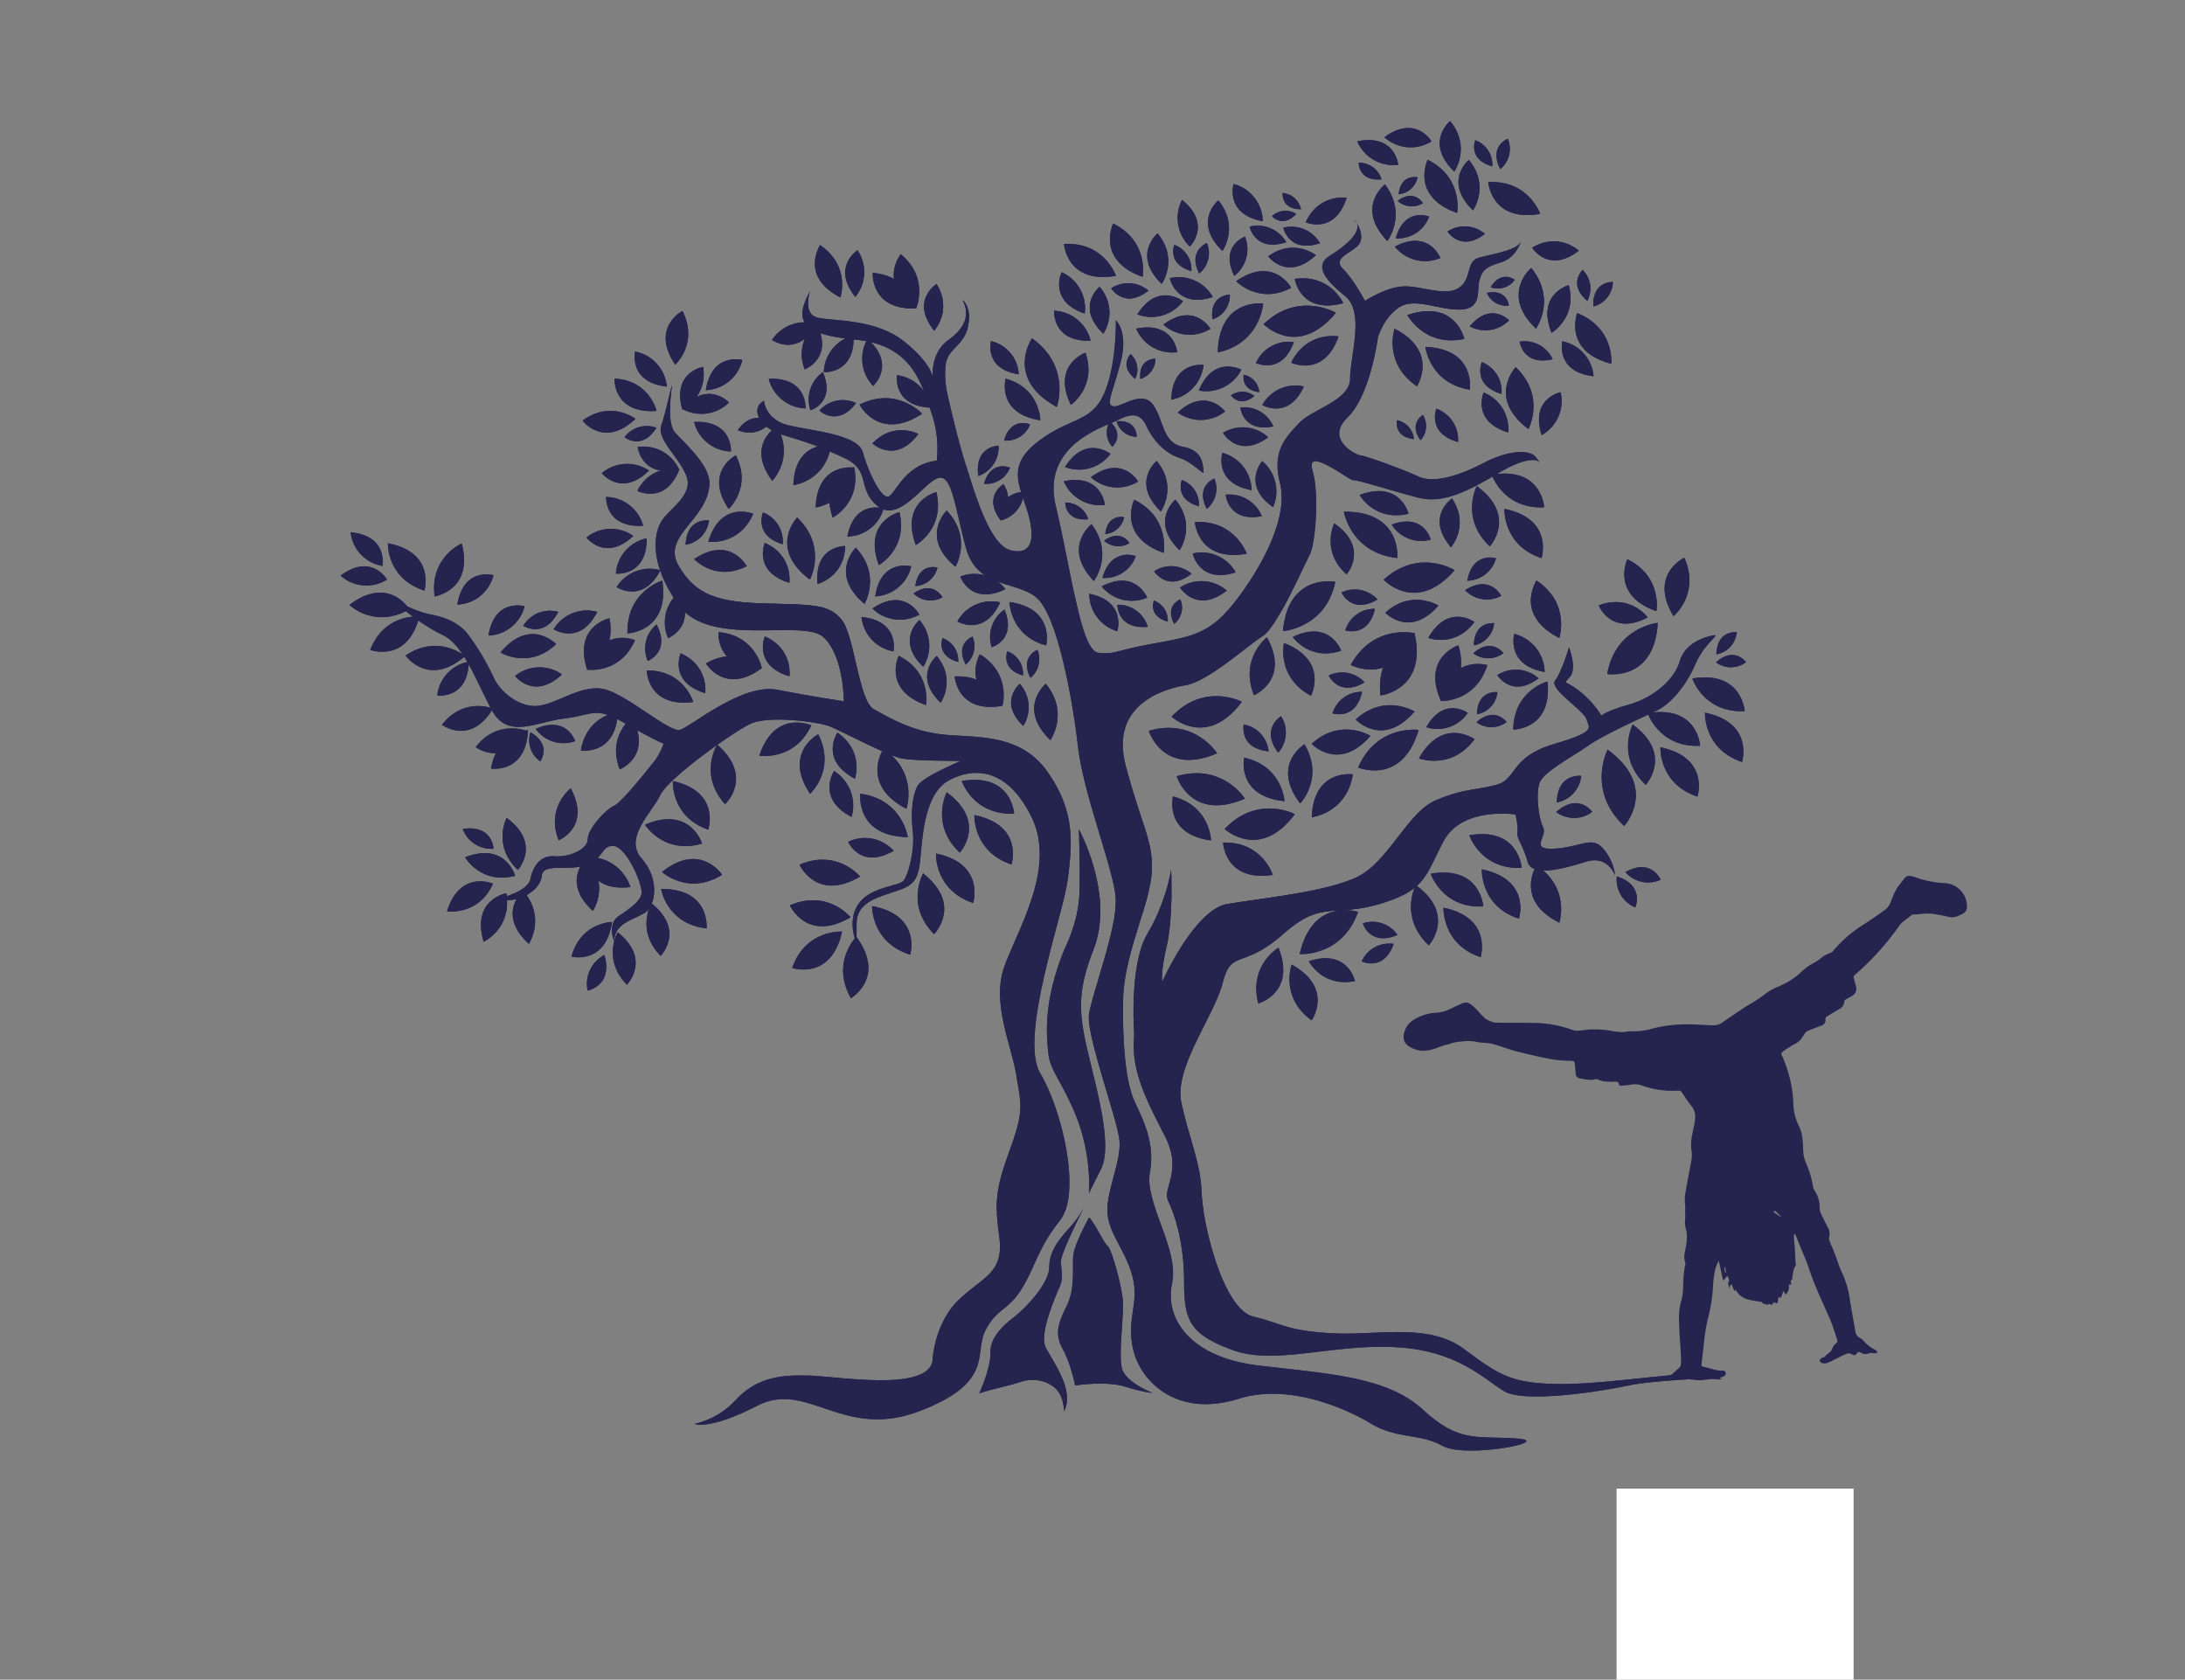<svg id="Calque_1" data-name="Calque 1" xmlns="http://www.w3.org/2000/svg" xmlns:xlink="http://www.w3.org/1999/xlink" viewBox="0 0 778 598"><rect x="0" y="0" width="778" height="598" fill="#808080" stroke="none"/><defs><style>.cls-1{fill:#25244f;}.cls-2{fill:#fff;}.cls-3{clip-path:url(#clip-path);}</style><clipPath id="clip-path" transform="translate(58 -14.5)"><path class="cls-1" d="M303.1,304.17c-14.58.69-18.65-11.61-18.65-11.61C302.23,289.55,303.1,304.17,303.1,304.17Zm-14.15.54s-.64,12.94,13.21,17.56C302.16,322.27,306.63,308.33,289,304.71Zm-13.68,13.68s-.64,12.94,13.2,17.56C288.47,336,292.94,322,275.27,318.39Zm-4.57,7.07s-6.4,11.27,3.89,21.63C274.59,347.09,284.85,336.65,270.7,325.46Zm8.4-28.86s-6,11.48,4.65,21.48C283.75,318.08,293.64,307.28,279.1,296.6Zm172.34,29s4.07,12.3,18.66,11.61C470.1,337.17,469.23,322.55,451.44,325.56ZM456,337.7s-.65,12.94,13.2,17.57C469.15,355.27,473.62,341.32,456,337.7Zm88.58-81.62s4.07,12.3,18.65,11.61C563.18,267.69,562.32,253.07,544.53,256.08Zm4.5,12.14s-.64,12.94,13.21,17.57C562.24,285.79,566.71,271.84,549,268.22Zm-83.91,43.66s4.07,12.3,18.66,11.61C483.78,323.49,482.91,308.87,465.12,311.88ZM469.63,324S469,337,482.83,341.58C482.83,341.58,487.3,327.64,469.63,324ZM446.1,329.6s-6,11.48,4.64,21.47C450.74,351.07,460.64,340.28,446.1,329.6Zm82.6-61.18s4.07,12.3,18.66,11.61C547.36,280,546.49,265.41,528.7,268.42Zm4.51,12.14s-.64,12.94,13.2,17.57C546.41,298.13,550.88,284.18,533.21,280.56Zm-9.85-8.1s-6,11.48,4.64,21.47C528,293.93,537.9,283.14,523.36,272.46Zm-8.93,8.93s-7.6,14.53,5.88,27.19C520.31,308.58,532.84,294.91,514.43,281.39Zm-41.26-97.88s4.07,12.3,18.66,11.61C491.83,195.12,491,180.5,473.17,183.51Zm4.5,12.15s-.64,12.94,13.21,17.56C490.88,213.22,495.35,199.28,477.67,195.66Zm-9.84-8.11s-6,11.48,4.64,21.48C472.47,209,482.37,198.23,467.83,187.55Zm-24.68-60.87s6,11.49,20.26,8.5C463.41,135.18,460.24,120.88,443.15,126.68ZM449.53,138s1.42,12.88,15.82,15.25C465.35,153.2,467.55,138.72,449.53,138Zm-11-6.44s-4.1,12.29,8,20.47C446.51,152,454.57,139.75,438.52,131.51Zm-117.3,49.22a14,14,0,0,0,16.19-4.67S328.63,169.05,321.22,180.73Zm9.23,3.66a14,14,0,0,0,16.78,1.5S341.58,176.18,330.45,184.39Zm-9.67,1.45a14,14,0,0,0,14.61,8.38S334.32,183,320.78,185.84Zm9.57-50a14,14,0,0,0-13-10.74S316.53,136.26,330.35,135.8Zm-2.17-9.68A14,14,0,0,0,320,111.41S315.12,121.55,328.18,126.12Zm6.64,7.17a14,14,0,0,0-1.31-16.79S324.88,123.68,334.82,133.29ZM347,126.41a14,14,0,0,0,16.19-4.67S354.39,114.73,347,126.41Zm9.23,3.66A14,14,0,0,0,373,131.56S367.33,121.86,356.2,130.07Zm-9.67,1.45a14,14,0,0,0,14.61,8.38S360.08,128.72,346.53,131.52Zm12.53,25.26a14,14,0,0,0,11.44-12.37S359.37,143,359.06,156.78Zm9.79-3.24A14,14,0,0,0,384,146.13S374.13,140.75,368.85,153.54Zm-7.52,7.85a14,14,0,0,0,16.84-.4S371.47,152,361.33,161.39Zm29.94,36.89a12.44,12.44,0,0,0-12.85-7.65S379.21,200.57,391.27,198.28ZM387.64,189a14,14,0,0,0-10.4-13.27S374,186.5,387.64,189Zm7.66,6.06a14,14,0,0,0-3.88-16.39S384,187.1,395.3,195.07ZM250.9,135.18a14,14,0,0,0,2,16.73S261.24,144.36,250.9,135.18Zm-18.21-5.5A14,14,0,0,0,228.54,146S239,142,232.69,129.68Zm.06.2a14,14,0,0,0-15.87,5.66S226.07,142,232.75,129.88Zm-47.84,30.39a14,14,0,0,0,7.42-15.13S181.25,146.92,184.91,160.27Zm8.41-6.85a14,14,0,0,0,13-10.75S195.45,139.75,193.32,153.42Zm-13.88-1.27a14,14,0,0,0-11.3-12.5S165.7,150.61,179.44,152.15Zm5.44,7.91a14,14,0,0,0,16.69-2.27S193.92,149.59,184.88,160.06Zm-.95,21.47a14,14,0,0,0-15,7.74S178.94,194.43,183.93,181.53Zm-10.84.5a14,14,0,0,0-16.82.93S163.26,191.75,173.09,182Zm10.73-.33s-3.63-9.23-14.77-8.1C169.05,173.6,170.33,184.76,183.82,181.7Zm5.31-17a14,14,0,0,0,13.14,10.55S203,164.06,189.13,164.72Zm26.58-15.34a14,14,0,0,0,13.13,10.55S229.53,148.72,215.71,149.38Zm30.21-15.45A14,14,0,0,0,235.32,147S246.52,147.75,245.92,133.93Zm6.62,203.19s-.39,12.95,13.55,17.29C266.09,354.41,270.28,340.38,252.54,337.12ZM246.89,348s-9.13,9.19-1.92,21.88C245,369.89,257.62,362.51,246.89,348Zm-5.06-1.82s-12.93-.84-17.77,12.93C224.06,359.12,237.94,363.81,241.83,346.19Zm3-5.11s-8.18-10.05-21.56-4.22C223.28,336.86,229.29,350.22,244.84,341.08Zm3.42-14.49s-8.18-10-21.56-4.21C226.7,322.38,232.71,335.73,248.26,326.59Zm11.93-9.2A13.7,13.7,0,0,0,244,314.24S248.52,324.25,260.19,317.39Zm5.05-4.85s-1.82-13.37-16.88-15.45C248.36,297.09,246.45,312.22,265.24,312.54Zm-.5-10.07s4.38-12.77-8.16-21.38C256.58,281.09,248.1,293.75,264.74,302.47Zm-18.31-10.72s3.35-9.79-6.26-16.4C240.17,275.35,233.66,285.07,246.43,291.75Zm-1.19,13.62A14.59,14.59,0,0,0,239,289S232.47,298.68,245.24,305.37Zm-14.8-8.24s9.33-8.51,2.92-21.21C233.36,275.92,220.7,282.49,230.44,297.13Zm-18.06-13.6s12.45,2.1,18.51-10.76C230.89,272.77,217.91,266.84,212.38,283.53Zm-15-3.93s-6.74,10.68,2.81,21.23C200.17,300.83,210.63,291.13,197.36,279.6Zm-15.78,13s-.83,12.59,12.59,17.31C194.17,309.89,198.74,296.37,181.58,292.58Zm-9.94,15.54s6.68,10.71,20.33,6.72C192,314.84,187.81,301.19,171.64,308.12Zm6.09,16.82s9.3,8.54,21.38,1C199.11,326,191.45,314,177.73,324.94Zm-.31,6.08s2,12.46,16.17,14C193.59,345.05,195,330.86,177.42,331Zm-3.52,5.07s-5.56,9.72,3.32,18.71C177.22,354.8,186.12,345.79,173.9,336.09Zm-12,10.28s-5.56,9.73,3.32,18.71C165.2,365.08,174.1,356.08,161.88,346.37Zm-4.69,8.11a11.65,11.65,0,0,0-6,12.68S160.39,365.55,157.19,354.48Zm2.72-11.75s-11.21.14-14.45,12.35C145.46,355.08,157.74,358.19,159.91,342.73Zm6.55-12.4s-3-10.79-15.64-10.79C150.82,319.54,151,332.2,166.46,330.33Zm-13.38,8.41s6.2-9.33-2.06-18.89C151,319.85,141.53,328.23,153.08,338.74Zm-22.8,11.78s6.2-9.33-2.06-18.89C128.22,331.63,118.73,340,130.28,350.52Zm-16.07-.74s10.14-4.79,8-17.24C122.22,332.54,109.76,334.82,114.21,349.78Zm-13-10.88s11.07,1.72,16.29-9.78C117.49,329.12,105.9,324,101.2,338.9Zm6.36-19.17s5.59,9.72,17.83,6.6C125.39,326.33,122.12,314.09,107.56,319.73Zm14.8-14.08s-5.19,9.93,4,18.57C126.38,324.22,134.94,314.89,122.36,305.65Zm22.85-10.49s-9,6.75-4.32,18.51C140.89,313.67,152.62,308.9,145.21,295.16ZM167,269.91s-8.95,6.75-4.32,18.51C162.72,288.42,174.45,283.65,167,269.91ZM162,268s-11.14,1.24-13.17,13.7C148.83,281.7,161.35,283.59,162,268Zm-32,6.43s-11.14,1.25-13.17,13.71C116.84,288.14,129.36,290,130,274.43Zm-.52.27s-10.39-4.21-18.1,5.79C111.39,280.49,121.51,288.11,129.49,274.7Zm-12-7.95s-10.39-4.21-18.1,5.79C99.42,272.54,109.53,280.16,117.52,266.75Zm-8.59-16.64a13.63,13.63,0,0,0-11.19,12S108.56,263.58,108.93,250.11Zm-1.3-2s-9.52-8.09-21.18-.21C86.45,247.86,94.48,259.47,107.63,248.07ZM91.34,234s-12.43-1.23-17.52,11.9C73.82,245.85,87,250.81,91.34,234Zm15.07-26s-11.49,4.89-9.66,18.85C96.75,226.78,110.72,224.79,106.41,207.93Zm-26.28,0s-.46,12.49,13,16.76C93.09,224.68,97.22,211.19,80.13,207.92Zm-13.6,21.93s9,8.64,21.14,1.46C87.67,231.31,80.33,219.25,66.53,229.85Zm-3.18-10.44a13.73,13.73,0,0,0,16.47,1.34S74.21,211.28,63.35,219.41Zm41.53,10.23a13.73,13.73,0,0,0,12.82-10.42S107.1,216.25,104.88,229.64Zm11.06,11.06a13.73,13.73,0,0,0,12.82-10.42S118.16,227.32,115.94,240.7Zm4.31,6.06s10.1,6.11,19.79-3C140,243.76,130.8,234.14,120.25,246.76ZM151.08,253s10.53-5.33,7.93-18.38C159,234.63,146,237.38,151.08,253Zm37.75,11.43s-3.25-11.35-16.56-11.25C172.27,253.19,172.52,266.53,188.83,264.44ZM151.1,252.93s11.68,1.68,17-10.51C168.14,242.42,155.86,237.2,151.1,252.93Zm62.21-.62s-8.43-8.26-19.95-1.6C193.36,250.71,200.16,262.18,213.31,252.31Zm-.08,0s-2.17-11.6-15.42-12.76C197.81,239.56,196.8,252.86,213.23,252.32Zm-20.13,9s1.4-9.74-8.76-14.22C184.34,247.07,180,257.3,193.1,261.29Zm30-6s1.41-9.74-8.75-14.22C214.32,241.07,210,251.3,223.07,255.29Zm48.57,10.22S273.89,253.92,262,248C262,248,256.16,260,271.64,265.51Zm27.32.28s-3.77-11.18-17.06-10.47C281.9,255.32,282.76,268.63,299,265.79Zm-.07,0s3.33-11.32-8-18.36C290.92,247.4,284,258.8,298.89,265.76Zm-22-1.13s5.66-8-1.36-16.64C275.52,248,267,255.13,276.88,264.63Zm29.41,8.27a12.48,12.48,0,0,0-1.22-15S297.4,264.35,306.29,272.9ZM316,278s6.83-9.7-1.63-20.06C314.36,257.94,304.08,266.55,316,278Zm-45.27-26.1a13.89,13.89,0,0,0-1.35-16.65S260.83,242.39,270.72,251.9ZM241.24,120.41S245,109.22,234,101.76C234,101.76,226.61,112.89,241.24,120.41Zm27,3.87S266,112.7,252.74,111.65C252.74,111.65,251.85,125,268.28,124.28Zm-.07,0S273,113.45,262.73,105C262.73,105,254.36,115.38,268.21,124.24Zm-21.67-4a13.89,13.89,0,0,0,.84-16.68S238,109.5,246.54,120.23Zm28.1,12a13.87,13.87,0,0,0,.84-16.67S266.08,121.54,274.64,132.26ZM223.07,222s1.41-9.74-8.75-14.22C214.32,207.75,210,218,223.07,222Zm-2.38-13.7a11.09,11.09,0,0,0-7-11.36S210.21,205.09,220.69,208.27Zm12.42,14.09s9.54-2.39,9.84-13.49C243,208.87,231.83,208.7,233.11,222.36Zm15.63,11.81a13.88,13.88,0,0,0,11.41,12.2S262.4,235.47,248.74,234.17Zm4-3a13.88,13.88,0,0,0,16.57,2.11S264.11,223.41,252.76,231.12Zm.89-4.37a13.87,13.87,0,0,0,12.83-10.68S255.73,213.2,253.65,226.75Zm13.72-1a8.52,8.52,0,0,0,10.19,1.3S274.35,221,267.37,225.71Zm.55-2.68a8.54,8.54,0,0,0,7.89-6.58S269.2,214.69,267.92,223Zm17.89,28a8.55,8.55,0,0,0,2.5-10S281.93,243.55,285.81,251Zm-2.6-.86a8.53,8.53,0,0,0-5.59-8.61S275.08,247.92,283.21,250.18Zm7.12-66.31a10.8,10.8,0,0,0,7.25-10.8S288.91,173.28,290.33,183.87Zm8,15.87a10.82,10.82,0,0,0,1-13S291.83,191.22,298.29,199.74Zm0-.05a10.81,10.81,0,0,0,8.24-10.07S297.88,189,298.29,199.69Zm-5.9-13.06a9,9,0,0,0,9.21-5.74S294.94,178.09,292.39,186.63Zm7.14-15.39a9,9,0,0,0,9.21-5.74S302.07,162.69,299.53,171.24Zm60.52,65.31a7.47,7.47,0,0,0,2.19-8.73S356.65,230,360.05,236.55Zm-2.28-.75a7.48,7.48,0,0,0-4.9-7.55S350.65,233.82,357.77,235.8ZM335.15,207a7.46,7.46,0,0,0,9,.84S341.12,202.6,335.15,207Zm.4-2.37a7.47,7.47,0,0,0,6.72-6S336.43,197.25,335.55,204.59Zm1.65-40.08a7.48,7.48,0,0,0,.87,9S342.61,169.55,337.2,164.51Zm2.4,0a7.48,7.48,0,0,0,7.15,5.46S347,163.93,339.6,164.46Zm8.4-15.14a7.46,7.46,0,0,0,5.39-7.2S347.4,142,348,149.32Zm-1.82,0a7.48,7.48,0,0,0-1.6-8.86S340.38,144.77,346.18,149.35Zm10.15,62s2.44-12.55-10.47-19C345.86,192.34,339.55,205.35,356.33,211.34Zm29.61.31s-4.09-12.12-18.49-11.35C367.45,200.3,368.38,214.72,385.94,211.65ZM362,210.39s6.15-8.72-1.47-18C360.53,192.36,351.28,200.09,362,210.39Zm-6.67-13.8s6.15-8.72-1.47-18C353.86,178.55,344.61,186.29,355.33,196.59Zm16.36-.93a9.25,9.25,0,0,0,2.7-10.8S367.48,187.54,371.69,195.66Zm-2.82-.93a9.25,9.25,0,0,0-6.06-9.34S360.06,192.28,368.87,194.73Zm41.69-89.37s-7.84-6.24-17,.4C393.57,105.76,400.32,114.85,410.56,105.36ZM421.49,84.9s-9.9-1.55-14.58,8.74C406.91,93.64,417.27,98.21,421.49,84.9ZM412,101.08a11.77,11.77,0,0,0-13.06-5.51S400.92,104.8,412,101.08Zm-12-.37a11.8,11.8,0,0,0-13.07-5.51S388.91,104.43,400,100.71ZM405.23,89a7.26,7.26,0,0,0-6.53-5.79S398.06,89,405.23,89Zm-1.67,1.63a7.25,7.25,0,0,0-8.68.83S398.67,95.87,403.56,90.64Zm-10,79.55a13.43,13.43,0,0,0-16.1-1.57S382.81,178,393.58,170.19Zm12.68-18.08a13.44,13.44,0,0,0-14.78,6.59S400.74,164.21,406.26,152.11Zm-10.87,14.2a11.22,11.22,0,0,0-11.72-6.71S384.53,168.55,395.39,166.31Zm-5-12.18a6.91,6.91,0,0,0-5.51-6.22S383.64,153.3,390.42,154.13Zm-1.77,1.34a6.9,6.9,0,0,0-8.3-.2S383.43,159.86,388.65,155.47Zm-79.73,100.4a8.55,8.55,0,0,0,2.5-10S305,248.38,308.92,255.87Zm-2.6-.86a8.54,8.54,0,0,0-5.6-8.62S298.19,252.75,306.32,255Zm-56.47-25.53s6.13-10.22-3.11-20C246.74,209.5,237.06,218.88,249.85,229.48ZM171,201.67a13.87,13.87,0,0,0-13.19-10.24S157.29,202.55,171,201.67Zm-3.48,3.65a13.87,13.87,0,0,0-16.69.54S157.52,214.73,167.5,205.32Zm-25.42,49.29a13.88,13.88,0,0,0-16.69.54S132.1,264,142.08,254.61Zm30.19-48.46a13.86,13.86,0,0,0-11,12.58S172.37,219.86,172.27,206.15ZM282.2,216.26s6.13-10.22-3.11-20C279.09,196.28,269.41,205.66,282.2,216.26Zm-14.11-7.72s10.43-5.77,7.32-18.85C275.41,189.69,262.34,193,268.09,208.54Zm-13.16,7.14s10.43-5.78,7.32-18.86C262.25,196.82,249.17,200.09,254.93,215.68Zm-11.21-10.17a13.57,13.57,0,0,0,12.92-10S246.22,192.32,243.72,205.51Zm-5.23-6.72s10.25-5.26,7.65-18C246.14,180.81,233.42,183.56,238.49,198.79Zm-6.06-3.63s11.44-1.36,13.42-14.2C245.85,181,233,179.12,232.43,195.16Zm-7.93-7.93s11.44-1.36,13.42-14.2C237.92,173,225,171.19,224.5,187.23Zm-7.55-1.5s8.11-8.19,1.66-19.46C218.61,166.27,207.39,172.85,217,185.73Zm-12.27-18.1a9.84,9.84,0,0,0,11.57-2.54S210.42,159.76,204.68,167.63ZM194.2,207.38s11,1.55,16-9.95C210.22,197.43,198.64,192.54,194.2,207.38Zm-5,6.19s7.51,8.19,18.69,2.51C207.85,216.08,202,204.94,189.16,213.57Zm-3-5.14a9.93,9.93,0,0,0,8.25-8.64S186.5,198.62,186.13,208.43Zm-17.89-44.78s-8.76-6.85-18.86.6C149.38,164.25,157,174.28,168.24,163.65Zm7.45-2.84s-2.4-10.85-14.93-11.52C160.76,149.29,160.23,161.85,175.69,160.81Zm.06,6a9.93,9.93,0,0,0-11.47,3.36S170.52,175.09,175.75,166.78Zm25.67,28.86s8.34-7.68,2.52-19.06C203.94,176.58,192.6,182.54,201.42,195.64Zm-19-51.38s8.33-7.67,2.51-19C184.89,125.21,173.55,131.16,182.38,144.26Zm47.91,76.52s6.27-11.7-4.54-22.06C225.75,198.72,215.5,209.68,230.29,220.78ZM66.83,204a13.73,13.73,0,0,0,11.31,12S80.34,205.27,66.83,204Zm64.06,71.21a9.06,9.06,0,0,0,3.48,10.34S138.65,279.69,130.89,275.22Zm1.86-1.18a12.22,12.22,0,0,0,14.05,4.34S143.75,269.06,132.75,274Zm-26,35.6a10.89,10.89,0,0,0,11,7.05S117.4,308,106.77,309.64Zm77-84.17a13.89,13.89,0,0,0-3.87,16.25S190.23,237.57,183.77,225.47Zm-8,11.38a11.07,11.07,0,0,0-3.09,13S180.92,246.51,175.77,236.85Zm-21.13-4.49a13.86,13.86,0,0,0-15.51,6.18S148.46,244.6,154.64,232.36Zm-13.91,0a11.08,11.08,0,0,0-12.39,4.94S135.8,242.14,140.73,232.36Zm36.41-14.83a13.87,13.87,0,0,0-15.58,6S170.83,229.7,177.14,217.53Zm.68,3.69s-12.71,3.83-12.39,18.8C165.43,240,180.43,239.53,177.82,221.22ZM269,169s-8.67-4.65-16.36,3.37C252.64,172.37,260.76,180,269,169Zm-22.17-11a11.1,11.1,0,0,0-13.07,2.68S240.25,166.75,246.83,158Zm26.57,1.65a13.88,13.88,0,0,0-12-11.58S259.69,159.06,273.4,159.64Zm-3.06,2.17s-8.84-9.89-22.27-3.28C248.07,158.53,254.85,171.92,270.34,161.81Zm108.48,62.94a13.88,13.88,0,0,0-16.67-1.08S368,233.15,378.82,224.75Zm-12.56-6a11.09,11.09,0,0,0-13.31-.87S357.6,225.49,366.26,218.78Zm-15.57,18.88a11.08,11.08,0,0,0-10.8-7.82S339.79,238.72,350.69,237.66Zm-21.22-38.29a8.38,8.38,0,0,0-8.17-5.92S321.22,200.17,329.47,199.37ZM382,218.28a13.89,13.89,0,0,0-15.32-6.72S369,222.48,382,218.28ZM362.89,85.66a14,14,0,0,0,2.78,16.62S373.64,94.37,362.89,85.66Zm28.75,7.61A14,14,0,0,0,381.24,80S378,90.76,391.64,93.27Zm-42.8,19.81s2.43-12.56-10.48-19C338.36,94.08,332.06,107.08,348.84,113.08Zm-9.49-.38s-4.09-12.13-18.49-11.36C320.86,101.34,321.79,115.77,339.35,112.7Zm16.3,2.88s6.15-8.72-1.47-18C354.18,97.54,344.94,105.28,355.65,115.58Zm21.62-11.74s6.14-8.72-1.47-18C375.8,85.8,366.55,93.54,377.27,103.84Zm-8.25,8a9.25,9.25,0,0,0,2.71-10.8S364.81,103.76,369,111.88ZM366.2,111a9.24,9.24,0,0,0-6.06-9.33S357.39,108.5,366.2,111Zm-15.26,7a11.09,11.09,0,0,0-13.31-.86S342.28,124.69,350.94,118Zm22.9,2.26a13.9,13.9,0,0,0-15.31-6.72S360.76,124.44,373.84,120.24Zm1.76,19.66s13.85-1.72,16.18-17.29C391.78,122.61,376.15,120.46,375.6,139.9Zm6.57-25.31s8,8.47,19.6,2.37C401.77,117,395.52,105.38,382.17,114.59Zm-.69-1.88a12.1,12.1,0,0,0,3.83-14S376.2,102,381.48,112.71Zm-7.8,15.47a9,9,0,0,0,6.23-8.81S372.72,119.37,373.68,128.18Zm44.95,6.09s-11.17-2.15-16.89,9.33C401.74,143.6,413.31,149.21,418.63,134.27Zm-15.95,2a12.82,12.82,0,0,0-13.5,7.45S398.43,148.21,402.68,136.28Zm17.58-13.85S415.71,112,403,113.79C403,113.79,404.94,126.5,420.26,122.43Zm-2.62,3.45s-13.16-7.88-25.71,4C391.93,129.91,404,142.35,417.64,125.88ZM312.42,164.13s0-11.38-12.36-14.82C300.06,149.31,296.75,161.74,312.42,164.13Zm-7.68-16.35a12.8,12.8,0,0,0-9.87-11.84S292.23,145.87,304.74,147.78Zm18.55,10.88s9.37-6.45,5.2-18.59C328.49,140.07,316.38,144.39,323.29,158.66Zm-5,.76s5.24-14.42-8.84-24.48C309.49,134.94,299.57,149.17,318.33,159.42Zm107.82,31.29s5.36,9.61,17.42,6.69C443.57,197.4,440.51,185.35,426.15,190.71Zm11.42,10.56a12.37,12.37,0,0,0,13.91,5.34S449,197,437.57,201.27Zm-20.46-.43s-4.87,9.86,4.37,18.15C421.48,219,429.68,209.63,417.11,200.84Zm3.44-4.16s2.37,14.64,19,16.5C439.55,213.18,441.22,196.49,420.55,196.68Zm26.58,77.7s-14.79-2.06-21.51,13.39C425.62,287.77,441.18,294.32,447.13,274.38Zm-1.48-34.54s-13.88,5.51-12.09,22.26C433.56,262.1,450.32,260.12,445.65,239.84Zm0,.09s-14.53-3.44-22.67,11.3C423,251.23,437.82,259.23,445.62,239.93Zm.05,27.9s-10.55-6.62-20.94,2.83C424.73,270.66,434.32,281,445.67,267.83Zm8.46-37.73s-9.48-5.95-18.82,2.55C435.31,232.65,443.94,241.91,454.13,230.1Zm5.8-12.61s-12.72-8-25.24,3.42C434.69,220.91,446.26,233.33,459.93,217.49Zm-29.95,59s-10.55-6.62-20.94,2.83C409,279.29,418.64,289.6,430,276.46ZM395.19,326s-3.66-11.9-17.7-11.53C377.49,314.45,378,328.52,395.19,326Zm13.88-20.55s12.38-1.37,14.64-15.24C423.71,290.19,409.79,288.08,409.07,305.43Zm-4.13-4.88s8.66-8.95,1.55-21.07C406.49,279.48,394.43,286.73,404.94,300.55Zm-5.58-.82s-.65-12.44-14.36-15.5C385,284.23,382.09,298,399.36,299.73Zm-2.24-17.28a10.79,10.79,0,0,0,1-13S390.66,274,397.12,282.45Zm-3.43-.5a10.8,10.8,0,0,0-8.84-9.54S383.06,280.89,393.69,282Zm34.2-24.5A10.79,10.79,0,0,0,415.13,255S418.68,262.86,427.89,257.45Zm-.91,3.34a10.8,10.8,0,0,0-10.51,7.65S424.67,271.22,427,260.79Zm5.46-32.87a10.81,10.81,0,0,0-12.76-2.49S423.23,233.34,432.44,227.92Zm-.91,3.35A10.8,10.8,0,0,0,421,238.92S429.22,241.69,431.53,231.27Zm-28.47,73.07s-13.33-7.06-25,5.28C378,309.62,390.52,321.22,403.06,304.34Zm-18.88-40s-13.33-7.06-25,5.28C359.14,269.63,371.64,281.23,384.18,264.35Zm-8.81,18.35s-8-12.79-24.31-8C351.06,274.72,356.06,291,375.37,282.7Zm9.9,16.15s-8-12.79-24.31-8C361,290.88,366,307.17,385.27,298.85Zm-12.08,14.86s-.22-12.2-13.53-15.66C359.66,298.05,356.34,311.43,373.19,313.71Zm19.91-72.32s-9.86,7.6-4.6,20.62C388.5,262,401.49,256.59,393.1,241.39Zm6.07,2s-2.76,12.15,9.61,18.82C408.78,262.23,415.32,249.76,399.17,243.41Zm3.14-2.14s5.95,8.73,17.23,4.91C419.54,246.18,415.58,234.92,402.31,241.27Zm-3.51-2.08s15.06-.88,18.65-17.51C417.45,221.68,400.75,218.26,398.8,239.19Zm56.33,25s10.29-6.7,6.13-19.91C461.26,244.26,448.07,248.58,455.13,264.17Zm0-.08s12.28.42,16.45-12.79C471.58,251.3,458.29,247.27,455.13,264.09Zm-4.56-22.48s9.58,3.62,16.42-5.69C467,235.92,457.59,229.17,450.57,241.61Zm-.71,31.79a13,13,0,0,0,14.77-5.11S456.17,262.22,449.86,273.4Zm-2.63,11.11s11.55,4.37,19.8-6.85C467,277.66,455.69,269.52,447.23,284.51Zm19.36-37.42a8.89,8.89,0,0,0,10.7-.06S473.14,241.23,466.59,247.09Zm.19-2.84a8.89,8.89,0,0,0,7.23-7.88S467,235.46,466.78,244.25ZM553,250.31a8.89,8.89,0,0,0,10.7-.07S559.52,244.45,553,250.31Zm.19-2.84a8.89,8.89,0,0,0,7.23-7.88S553.33,238.68,553.16,247.47ZM496.1,303.61a10.67,10.67,0,0,0,12.84-.08S504,296.57,496.1,303.61Zm.23-3.42a10.65,10.65,0,0,0,8.68-9.45S496.53,289.65,496.33,300.19Zm21.36,26.33a10.67,10.67,0,0,0,6.56,11S527.73,329.75,517.69,326.52Zm3.06-1.53a10.66,10.66,0,0,0,12.55,2.71S530,319.83,520.75,325Zm-53-53.35a8.89,8.89,0,0,0,10.7-.07S474.26,265.78,467.71,271.64Zm.19-2.85a8.88,8.88,0,0,0,7.24-7.87S468.07,260,467.9,268.79Zm-9.28-59.46s6.72-7.73.36-17.38C459,192,449.39,198.43,458.62,209.33ZM492,253.75s.25-10.25-10.81-13.62C481.22,240.13,478,251.25,492,253.75ZM489.84,256a12.24,12.24,0,0,0-14.69-1.16S480.17,263.26,489.84,256Zm3.17,1.11s-12,3.16-12.2,17.15C480.81,274.24,494.83,274.29,493,257.09Zm-14-88.63a13.89,13.89,0,0,0-8.75-14.23S465.88,164.47,479,168.46Zm-2.39-13.71a11.07,11.07,0,0,0-7-11.35S466.13,151.57,476.61,154.75Zm14.31,14.64a13.88,13.88,0,0,0,6.75-15.28S486.77,156.31,490.92,169.39Zm-4.71-2.13s6.28-11.7-4.53-22.06C481.68,145.2,471.42,156.16,486.21,167.26ZM235,147a11.89,11.89,0,0,0-4.42,13.59S239.64,157.78,235,147Zm65,77.26a13.89,13.89,0,0,0-16.09-4.5S287.6,230.25,300,224.27Zm-1.86,4.7a13.86,13.86,0,0,0-15.25,6.79S292.4,241.45,298.09,229Zm1.56,2.57a11.75,11.75,0,0,0-4.59,13.39S304.11,242.28,299.65,231.54Zm1.79-2.69s.06,11.92,13,15.46C314.48,244.31,317.87,231.27,301.44,228.85Zm28.4-3a13.87,13.87,0,0,0,9.94,13.41S343.26,228.73,329.84,225.89Zm4.35-2.58a13.86,13.86,0,0,0,16.21,4S346.34,216.94,334.19,223.31Zm.35-3a11.75,11.75,0,0,0,11.84-7.76S337.61,209.11,334.54,220.33ZM471.42,118.78a7.48,7.48,0,0,0,7.81,4.47S478.66,117.27,471.42,118.78Zm1.34-2a7.48,7.48,0,0,0,8.6-2.67S476.6,110.46,472.76,116.78Zm16.14,14.74s7.4-10.43-1.68-21.63C487.22,109.89,476.1,119.13,488.9,131.52ZM515.73,144s1.29-12.72-12.15-18C503.58,126.06,498.47,139.58,515.73,144Zm-21.28-11s9.2-5.4,6.12-17C500.57,116,489,119.19,494.45,133Zm14.91-9.41a9.25,9.25,0,0,0,6.93-8.71S508.88,114.46,509.36,123.59Zm-2.18-2a9.26,9.26,0,0,0-1.66-11S500.17,115.71,507.18,121.58Zm-12.32,20.81a11.07,11.07,0,0,0-11.76-6.28S484.2,144.92,494.86,142.39Zm14.56,6.07A13.89,13.89,0,0,0,498.26,136S495.78,146.88,509.42,148.46Zm-44.09-17.77a11.78,11.78,0,0,0,14-2.16S472.77,121.75,465.33,130.69ZM447.8,171.24a7.47,7.47,0,0,0,.85-9S443.45,165.26,447.8,171.24Zm-2.37-.4a7.49,7.49,0,0,0-6-6.73S438.09,170,445.43,170.84Zm15.74,1A11.76,11.76,0,0,0,453.43,160S450,168.79,461.17,171.87ZM331.48,221.35s7.26-9.46-.81-20.21C330.67,201.14,320,209.35,331.48,221.35Zm103.44-158a14,14,0,0,0,16.79,1.49S446.06,55.17,434.92,63.38Zm-9.67,1.45a14,14,0,0,0,14.62,8.37S438.8,62,425.25,64.83ZM439.63,86a7.48,7.48,0,0,0,9,.84S445.6,81.58,439.63,86Zm.39-2.37a7.48,7.48,0,0,0,6.72-6S440.9,76.23,440,83.58Zm20.79,6.75s2.43-12.56-10.47-19C450.34,71.33,444,84.33,460.81,90.33Zm29.6.31s-4.08-12.12-18.49-11.36C471.92,79.28,472.86,93.71,490.41,90.64Zm-23.93-1.26s6.14-8.72-1.47-18C465,71.34,455.76,79.08,466.48,89.38Zm-6.67-13.81s6.14-8.72-1.47-18C458.34,57.54,449.09,65.27,459.81,75.57Zm16.36-.92a9.25,9.25,0,0,0,2.7-10.8S472,66.53,476.17,74.65Zm-2.83-.93a9.23,9.23,0,0,0-6.06-9.34S464.53,71.27,473.34,73.72Zm30.84,30s-7.13-6.78-16.66-1.08C487.52,102.66,493.34,112.14,504.18,103.74Zm-33.45-6a11.09,11.09,0,0,0-13.31-.86S462.07,104.47,470.73,97.76ZM433.94,78.35a8.36,8.36,0,0,0-8.16-5.91S425.7,79.16,433.94,78.35Zm4.73,24a13.86,13.86,0,0,0,16.21,4S450.81,95.93,438.67,102.3Zm.34-3a11.77,11.77,0,0,0,11.85-7.75S442.08,88.1,439,99.31Zm-3.05,1s7.26-9.45-.82-20.2C435.14,80.13,424.46,88.34,436,100.33Zm3.62,247a10.8,10.8,0,0,0-12.33-4.11S429.76,351.56,439.58,347.37Zm-1.33,3.2a10.81,10.81,0,0,0-11.41,6.23S434.62,360.62,438.25,350.57Zm-41,1.33s-10.76,6.27-7.22,19.86C390,371.76,403.59,368.05,397.23,351.9Zm4.68,6s-4.3,11.69,7.1,19.9C409,377.81,417.11,366.29,401.91,357.91Zm6.08-1.18s4.77,9.42,16.45,7.09C424.44,363.82,422,352.14,408,356.73Zm-3.22-2.52s15.05,1.07,20.76-15C425.53,339.25,409.41,333.71,404.77,354.21Zm92.44-112.58s4-12.32-8.14-20.41C489.07,221.22,481.1,233.5,497.21,241.63Zm0,101.4s4-12.32-8.14-20.41C489.07,322.62,481.1,334.9,497.21,343ZM463.67,224.62a10.78,10.78,0,0,0,12.84,2S472.66,218.87,463.67,224.62Zm.78-3.37a10.8,10.8,0,0,0,10.22-8S466.37,210.74,464.45,221.25Zm73.43,12.6s9.58-8,3.84-20.78C541.72,213.07,528.94,219,537.88,233.85Zm-6.13-1.79s2.3-12.25-10.3-18.45C521.45,213.61,515.37,226.31,531.75,232.06Zm-3.06,2.25s-6.27-8.5-17.4-4.26C511.29,230.05,515.67,241.16,528.69,234.31Zm3.58,1.95s-15,1.44-18,18.19C514.28,254.45,531.1,257.25,532.27,236.26Zm-302.45,268c-11-.41-18.81,1.22-25.76,8.58a28.41,28.41,0,0,1-14.72,8.59s4.91,2.46,22.49-6.54,30.38,12.31,57.37,2.08,19.51-20.48,23.6-28.66,8.18-7,13.09-15.13,5.72-14.32,13.49-24.13.82-39.26-6.95-52.35,8.18-56.43,9.82-69.52,2.45-24.13-7.36-38S289.12,277.24,277.67,276s-19.22-6.13-24.54-9-6.95-26.58-11.45-31.89-9.4-5.32-26.58-5.73-25.35-2.86-31.49-13.5,10.38-16.32,11-29c.35-6.6-8.59-14.31-12.26-18.4s-.41-19.22-1.23-16.36-2,9-3.68,13.9,6.54,11.45,9,18-5.73,11.45-8.59,15.54-5.32,14.72,5.72,30.26,44.17,4.91,51.53,11.45,7.36,22.9,7.36,22.9-11-1.64-23.72-4.09S187.7,273.56,184,274.37s-18-11.86-26.17-14.31-17.18,4.91-24.13,5.73-13.9-5.32-16-10.23A86.64,86.64,0,0,0,108.36,240c-2-2.45-5.87-5.44-12.82-6.67s-15-6.41-15-6.41,9.52,9.15,19,13.6c7.57,3.54,11.84,16.13,17.56,26.76s15.76,4.21,26,3,10.63-4.5,21.26,1.63,13.91,7.36,13.91,7.36a22.84,22.84,0,0,1-2.87,5.73c-1.63,2-11.86,15.13-14.72,16.36s-9.4,8.17-9.4,11.86-6.55,6.54-11.87,6.13-7.76,4.09-8.58,8.18-9.82,6.54-9.82,6.54-3.27.41,1.64.82,11.86-3.68,12.27-8.59,10.22-1.23,16.36-4.09,4.9-6.54,9-6.54,9.46,10.86,10.17,16.08c.4,2.93-3.52,5.93-8,8.79s-1.74,9.07-1.74,9.07c-.09-6.56,7.36-7.77,11-10.22s5.32-11.86-1.23-19.22,3.69-16.36,6.55-22.49,25.35-22.09,31.9-25.36,24.53-.82,28.62.82,20.86,10.63,25.77,11.45,20.85.82,20.85.82-13.9,5.72-15.54,9-2.45,9-1.63,15.95S265.4,325.9,263.77,328s-11.45,2-15.95,8.18-.82,14.31-.82,14.31v-6.95c0-6.95,5.32-9,13.09-11.45s9-4.09,9.81-13.91,2.45-21.67,9.82-25.76,20-6.13,29.44,12.68-5.73,41.71-9.82,54.39,2.87,27.4,4.5,37.62,2.87,12.27-1.63,24.95-6.54,18-4.5,31.9-5.32,14.72-14.31,23.3S274,499.3,274,499.3C271.54,509.93,240.87,504.62,229.82,504.21Zm85.47-114.65c.66,6.25,4.93,9.87,10.19,23a67.2,67.2,0,0,1,4.27,26.63l4.28-8.55c4.27-8.54-1.65-28.59-4.94-42.73s-3.1-21.52,2.31-35.5c7.55-19.53-5.26-42.73-5.26-42.73s.53,13.34.2,23.2-5.46,19.86-5.46,19.86C313.32,371.48,314.63,383.32,315.29,389.56ZM455.65,529.27c8.22,4.6,40.43-1.64,26.3-2.63l-2-.12c-12.77-.65-19,1.2-31.22-10.07-12.82-11.83-33.53-12.82-58.51-15.78s-33.53-17.09-30.9-29.25-9.86-28.6-7.89-39.45-2.63-19.06-5.59-25.64-4.27-20.38-3.94-36.16,9.53-33.86,10.19-45-3.29-15.78-9.21-37.8,13.48-27.62,21.37-28.93,22-14.14,27.28-17.42,14.79-25.32,16.77-28.93,3.61-21.37,1-30.24,13.48,3.94,14.47,3.61,14.46,3.95,23.34,6.25,18.07-2.63,28.59-8.88,13.81-4.27,13.81-4.27,1.64,1.64-.66-1.31-10.19-2.31-18.41,2-17.75,7.56-23.33,4.93-19.4-7.56-20.71-7.56-12.82-5.59-4.61-13.48,10.85-28.6,10.85-28.6,2.3-7.56,7.89-10.85,14.14,1.32,21.7,1,5.59-7.23,6.57-10.52,2-4.6,7.56-6.24,7.23-7.56,7.23-7.56c-1,3.28-10.52,4.6-15.12,5.91s-2.3,7.89-7.23,10.85-13.48-1-19.72-.66S428,121.66,428,121.66s-3.62-7.23-7.89-11.5,4.93-5.92,6.25-9.54-2-7.88-2-7.88c3.62,3.61-3,9.2-8.87,12.82s-1.32,8.87,5.59,14.46,1.64,21.37,1.64,29.25-13.48,10.85-18.08,15.78-9.86,9.86-6.9,21.37-5.26,27.94-14.79,40.76S367.23,241,352.76,243.62s-13.47,3.94-19.72,3.28-9.86-30.57-15.12-52.26,17.42-28.27,21.37-30.24,8.21-4,10.84,1.64S357,175.9,362,177.54s8.87,6.58,8.55,4.93.32-7.56-7.24-8.87-6.9-9.86-10.85-15.12-11.5,1.31-14.13.66-.33-4.28,2.63-15.45-1.64-15.13-1.64-15.13.33,16.11-4.28,26.3-12.16,8.22-23.34,16.77-6.9,15.12-3.94,24.65,2,16.11-5.92,14.14-13.48-23-16.1-30.9-6.25-24-6.25-24-1.64-6.57-.66-11.83,6.58-6.25,7.89-13.15-2-9.21-2-9.21c2.3,4,2,9.21-4.93,14.14s-5.59,13.8-5.59,13.8,0-4.93-10.19-13.14-25.31-7.24-30.9-8.55-2.63-9.53-2.63-9.53c-5.59,10.51-3.94,15.44,16.44,17.42s23.34,16.43,26.62,25.64a38.92,38.92,0,0,1,2,17.42c-11.84,1.31-14.8,12.49-17.43,12.82s-7.23-9.53-8.87-15.78-17.1-7.56-26-9.53-9.2-8.88-9.2-8.88c-4.93,2.63-2,9.53,6.57,12.16s12.16,3.62,22,8.22,4.28,10.85,11.84,17.09,16.1-7.88,21.36-9.86,6.25,10.85,10.2,25,17.75,11.5,25,17.42,12.82,35.5,14.79,52.92,12.82,44,13.48,54.24-8.55,34.18-9.54,41.42,10.19,37.47,10.85,44.7-3.94,16.11-4.27,24.33,6.24,14.13,8.87,24-2.3,15.12.33,26.3S361,519.4,383,512.5s46.67,8.55,46.67,8.55C439.21,527,447.43,524.67,455.65,529.27ZM345.86,383c-1.32,12.49,4.27,23,10.85,35.83s-1,18.41,1.31,23.34,5.59,14.79,5.59,28.6,2,18.73,17.09,24.32,34.85-2,57.53-1,32.21,11.5,39.45,15.77,34.51,0,43.71-2,29.3-2.62,29.3-2.62,8.51,1.31,1.28-1-35.51,3-53.59,3-22.35-3-35.17-12.5-31.23-4.6-47.33-5.58-16.77-3.29-27.61-5.92-18.08-33.2-18.41-44.05-4.6-19.72-7.23-32.21,11.83-30.9,14.79-42.74,7.23-4.6,21.36-17.09,18.08-5.92,34.52-10.85S449.41,326.45,456,314s25.64-9.53,25.64-9.53,1,4.6.66,6.57,2,4.27,3.61,10.19,13.48,2.3,21,0,10.19,4.93,10.19,4.93a18,18,0,0,0-4.27-9.53c-4-4.6-7.56-.66-17.1,0s-2.62-4.27-4.27-7.56-2.63-11.84-1.31-15.78,11.5-9.2,17.09-13.15,18.74-9.86,24.33-12.49,10.84-9.2,14.13-16.76,8.88-10.52,6.57-10.19-10.19,2.3-12.16,9.2-9.86,13.15-18.08,15.45-9.86,3.94-9.86,3.94a31.88,31.88,0,0,0-7.56-8.54c-5.26-4.28-6.25-2.3-3.62-5.26s-.32-10.52-.32-10.52-2.63,8.87-4.94,11.83,10.2,10.52,11.18,13.81,3.62,4.27-11.83,8.87-12.82,12.5-20.38,14.47-11.84,1.31-21.7,5.59-16.76,22-27.94,27.28-34.19,7.56-46,9.53S355.85,364,355.85,364s-.69-3,1.61-12.88,1.55-27,1.55-27a69,69,0,0,1-8.55,23c-6.52,11-4.6,35.83-4.6,35.83M305.58,506.45c5.46-1.74,10.48.22,12.89,3.06s2.4,7.43,2.4,7.43c3.94-7.43-4.15-17.92-6.55-22.72s3.49-18.14,5-21.64.44-5.9.44-9,8.09-19,8.09-19a31.76,31.76,0,0,1-4.81,6.78c-3.5,3.93-7.43,8.3-7.43,14.2s-8.53,14.86-12.89,18.14-8.31,7.65-8.09,12.67-3.93,14.21-3.93,14.21C294.87,509.08,300.11,508.2,305.58,506.45Zm24.25-58.56s-5.24,9.39-5.68,13.55.87,11.58-2.4,18.13-4.15,10.28-1.31,15.3,4.37,12.89,4.37,12.89,10.92-1.74,17.92.44,9.61,2.19,9.61,2.19-9.83-3.72-10.93-9,.66-17.92.44-23.17-3.93-18.79-5.46-20.1S332.67,451.39,329.83,447.89Z"/></clipPath></defs><rect class="cls-2" x="576.11" y="530.5" width="83.35" height="67"/><path class="cls-2" d="M601,545.5v66H518.61v-66H601m1-1H517.61v68H602v-68Z" transform="translate(58 -14.5)"/><path class="cls-1" d="M554,463.35l1.5,6.89.3,0,1.21-1.54c.28.64,1,1.32.38,2.33a1.14,1.14,0,0,0,0,.63c.08.4.19.8.35,1.44l.53-1.33.4.18.93,2.37.16-.59c.13.05.23.06.28.12.25.32.48.66.73,1a6.87,6.87,0,0,0,4,2.37c1.35.38,2.78.52,4.17.77.12,0,.31,0,.36.09a1.38,1.38,0,0,0,1.12.68c.44,0,.84.63,1.32,0a.36.36,0,0,1,.35,0c.87.61,1.16,0,1.43-.62l1.37.43.41-2.46c.48.69.81.64,1.06-.2a19.08,19.08,0,0,1,.71-1.83l.72,1.35a3.73,3.73,0,0,0,1.18-2.83c0-.88.06-.88,1-.78-.39-.66-.57-1.22.11-1.86.26-.24,0-.93.18-1.37.32-1.07.21-2.23,1-3.23.35-.43,0-1.41,0-2.13-.07-1.6-.12-3.19-.22-4.78-.05-.91-.21-1.82-.27-2.73,0-.59,0-1.19,0-1.79l.41-.07c.4,1,.81,1.94,1.2,2.91,1.27,3.18,2.71,6.3,3.77,9.54,2.06,6.27,5,12.16,7.57,18.2,1,2.27,1.62,4.68,2.44,7,.2.58,0,.92-.46,1.31a3.86,3.86,0,0,0-1.2,1.55c-.45,1.61-2,2.13-2.92,3.3-.12.15-.52.06-.71.19-.36.25-.85.54-.92.88a1.21,1.21,0,0,0,.64,1,3,3,0,0,0,1.74.09,16.19,16.19,0,0,0,2.53-1.11c1.56-.76,3.09-1.6,4.69-2.27a2.14,2.14,0,0,1,1.62.13c1.18.61,1.49.55,2.19-.52a1,1,0,0,1,1-.15,2.92,2.92,0,0,0,3.19.39c.52-.25,1.3.06,2,0a3.81,3.81,0,0,0,1-.32c-.21-.27-.38-.64-.66-.8a13.27,13.27,0,0,1-4.17-3.12,5,5,0,0,0-1.53-1.27,2.9,2.9,0,0,1-1.58-2.31c-.6-3.73-1.34-7.45-1.92-11.18a34.59,34.59,0,0,0-2.76-9.58c-1.13-2.41-1.91-5-2.88-7.46-.52-1.33-1.12-2.63-1.63-4a2,2,0,0,1-.15-1.26,4.43,4.43,0,0,0-.56-3.73c-.9-1.71-1.76-3.45-2.56-5.21a4.52,4.52,0,0,1-.21-1.69,10.71,10.71,0,0,0-1.8-5.93,3.53,3.53,0,0,1-.56-1.4,35.68,35.68,0,0,0-2.6-8.65,12.14,12.14,0,0,1-.92-4.06c-.09-2.91-.15-5.86-1.36-8.61a18.86,18.86,0,0,1-1.11-2.53,19.74,19.74,0,0,1-1-4.62,45.38,45.38,0,0,0-4.09-18.2,1,1,0,0,1,.26-1.43,41.9,41.9,0,0,1,4.21-2.72,6.61,6.61,0,0,0,2.82-2.46c.3-.49.61-1,.95-1.43a2,2,0,0,1,.74-.72c1.71-.7,3.42-1.38,5.16-2a2,2,0,0,0,1.33-2.34,1,1,0,0,1,.45-.83c1.48-.93,3-1.76,4.48-2.71a3,3,0,0,0,1.76-2.75c0-.2.34-.49.58-.64.68-.42,1.38-.79,2.07-1.18a3,3,0,0,0,1.53-3.55c-.22-1-.57-2-.79-2.94a1.11,1.11,0,0,1,.18-.89,95.77,95.77,0,0,0,15.93-17.54c1.14-1.66,2.92-2.56,4.36-3.86.45-.41,1.41-.29,2.15-.34a28.87,28.87,0,0,1,4.81-.27,51.25,51.25,0,0,1,6,1.1,5.57,5.57,0,0,0,4.07-.42,1.51,1.51,0,0,1,.18-.09c2.42-1,2.89-1.83,2.55-4.43a8.34,8.34,0,0,0-7.65-7,36.31,36.31,0,0,1-10-1.88c-3.94-1.35-3.72-.89-6.14,2.23a16.85,16.85,0,0,0-1.71,2.62c-.54,1-.93,2.12-1.37,3.2a6.73,6.73,0,0,1-2.15,3.29c-2.86,2-5.69,4-8.6,5.84a44.82,44.82,0,0,0-10.13,9.05c-.3.36-.88.46-1.33.69a10.56,10.56,0,0,0-2.21,1.17,17.86,17.86,0,0,1-3.27,2.24,19.26,19.26,0,0,0-4.17,3,26.17,26.17,0,0,1-8.36,5.36,21.1,21.1,0,0,0-5.3,3.13,63,63,0,0,1-6.08,3.88c-2.87,1.89-5.72,3.8-8.52,5.78a5.42,5.42,0,0,1-3.5,1c-2.6-.09-5.2-.27-7.81-.33a48.6,48.6,0,0,0-13.8,1.56,23.64,23.64,0,0,1-7.43.91c-1.1-.05-2.21.32-3.31.29a26.45,26.45,0,0,1-3.85-.47,33.07,33.07,0,0,0-6.53-.5c-1.75,0-3.44.36-5.16.47a4.57,4.57,0,0,1-1.94-.26,41.93,41.93,0,0,0-14-2.52c-4.55-.1-9.1,0-13.65-.11a6.53,6.53,0,0,1-2-.68c-.32-.12-.64-.28-.95-.43a2.17,2.17,0,0,1-.55-.33c-.68-.68-1.35-1.37-2-2.06-.39-.41-.72-.88-1.14-1.25a12.94,12.94,0,0,0-2.93-2.34,3.75,3.75,0,0,0-2.5.44c-2,.81-3.81,1.9-5.8,2.61a19.89,19.89,0,0,1-4,.6,16.68,16.68,0,0,0-7.14,2.49,7.48,7.48,0,0,0-3.22,4.14c-1,3.38.47,5.18,4,6.4,3.39,1.17,6.42-.15,9.5-1.29,1-.36,2.09-.48,3.06-.89a16.19,16.19,0,0,1,4.18-.7,15,15,0,0,1,5.3.23c1.69.36,3.5.2,5.17.63,3,.79,6,2,9,2.76,4.15,1.06,8.34,2,12.54,2.79a49.87,49.87,0,0,0,6.36.49c1.4.09,1.5.16,1.6,1.53.07,1,.2,2,.25,3a1.68,1.68,0,0,0,1.59,1.72c1.77.32,3.54.84,5.37.32a1.13,1.13,0,0,1,.75,0c2.06,1,4.27.91,6.46.86.63,0,1.06.12,1.19.79s.51.67,1,.63a34.23,34.23,0,0,0,3.51-.38,7,7,0,0,1,3.64.31,33.07,33.07,0,0,0,13.31,1.83,1.28,1.28,0,0,1,.92.53c.66.92,1.23,1.91,1.88,2.84s1.23,1.62,1.84,2.43c1.4,1.9,1.21,4,.79,6.13-.33,1.72-.77,3.42-1,5.15a14.76,14.76,0,0,0,0,4.25,11.76,11.76,0,0,1-.18,4.23c-.75,4-1.54,7.92-2.17,11.9a22,22,0,0,0,.11,3.71c0,1-.06,2,0,3,0,1.64-.26,3.37.19,4.89.73,2.49.34,4.82-.09,7.23-.28,1.56-.75,3.13-.11,4.79.23.61-.19,1.47-.26,2.23a53.94,53.94,0,0,0-.48,6.07,20.92,20.92,0,0,1-.8,6c-1,3.55-.65,7.2-.48,10.82.13,2.79.38,5.58.52,8.37a23.68,23.68,0,0,1-.09,3.15,1.44,1.44,0,0,1-.46.85c-.7.69-1.45,1.33-2.18,2a3.33,3.33,0,0,1-2.51.95c-.46,0-1.15-.28-1.22.49s.6,1,1.18.94c2.43-.06,4.85-.19,7.27-.25.74,0,1.49.17,2.23.23a17.84,17.84,0,0,0,3.17.17c2.27-.23,4.53-.59,6.77-1a2.75,2.75,0,0,0,1.59-.8,1,1,0,0,0-.89-1.61c-2.4.1-4.57-.94-6.85-1.36a.84.84,0,0,1-.71-1.06c.8-5.62,1-11.34,2.49-16.85A59.44,59.44,0,0,0,552,471.5a35.94,35.94,0,0,1,.81-5.36A16.39,16.39,0,0,1,554,463.35Zm22.24-15.64-.1.11c-.76-.52-1.53-1-2.28-1.57a2.55,2.55,0,0,1-.41-.5c.25,0,.6-.17.73-.06C574.87,446.33,575.53,447,576.21,447.71Zm-19.73,19.87-.29.08-.25-1.79.39-.05Z" transform="translate(58 -14.5)"/><path class="cls-1" d="M303.1,304.17c-14.58.69-18.65-11.61-18.65-11.61C302.23,289.55,303.1,304.17,303.1,304.17Zm-14.15.54s-.64,12.94,13.21,17.56C302.16,322.27,306.63,308.33,289,304.71Zm-13.68,13.68s-.64,12.94,13.2,17.56C288.47,336,292.94,322,275.27,318.39Zm-4.57,7.07s-6.4,11.27,3.89,21.63C274.59,347.09,284.85,336.65,270.7,325.46Zm8.4-28.86s-6,11.48,4.65,21.48C283.75,318.08,293.64,307.28,279.1,296.6Zm172.34,29s4.07,12.3,18.66,11.61C470.1,337.17,469.23,322.55,451.44,325.56ZM456,337.7s-.65,12.94,13.2,17.57C469.15,355.27,473.62,341.32,456,337.7Zm88.58-81.62s4.07,12.3,18.65,11.61C563.18,267.69,562.32,253.07,544.53,256.08Zm4.5,12.14s-.64,12.94,13.21,17.57C562.24,285.79,566.71,271.84,549,268.22Zm-83.91,43.66s4.07,12.3,18.66,11.61C483.78,323.49,482.91,308.87,465.12,311.88ZM469.63,324S469,337,482.83,341.58C482.83,341.58,487.3,327.64,469.63,324ZM446.1,329.6s-6,11.48,4.64,21.47C450.74,351.07,460.64,340.28,446.1,329.6Zm82.6-61.18s4.07,12.3,18.66,11.61C547.36,280,546.49,265.41,528.7,268.42Zm4.51,12.14s-.64,12.94,13.2,17.57C546.41,298.13,550.88,284.18,533.21,280.56Zm-9.85-8.1s-6,11.48,4.64,21.47C528,293.93,537.9,283.14,523.36,272.46Zm-8.93,8.93s-7.6,14.53,5.88,27.19C520.31,308.58,532.84,294.91,514.43,281.39Zm-41.26-97.88s4.07,12.3,18.66,11.61C491.83,195.12,491,180.5,473.17,183.51Zm4.5,12.15s-.64,12.94,13.21,17.56C490.88,213.22,495.35,199.28,477.67,195.66Zm-9.84-8.11s-6,11.48,4.64,21.48C472.47,209,482.37,198.23,467.83,187.55Zm-24.68-60.87s6,11.49,20.26,8.5C463.41,135.18,460.24,120.88,443.15,126.68ZM449.53,138s1.42,12.88,15.82,15.25C465.35,153.2,467.55,138.72,449.53,138Zm-11-6.44s-4.1,12.29,8,20.47C446.51,152,454.57,139.75,438.52,131.51Zm-117.3,49.22a14,14,0,0,0,16.19-4.67S328.63,169.05,321.22,180.73Zm9.23,3.66a14,14,0,0,0,16.78,1.5S341.58,176.18,330.45,184.39Zm-9.67,1.45a14,14,0,0,0,14.61,8.38S334.32,183,320.78,185.84Zm9.57-50a14,14,0,0,0-13-10.74S316.53,136.26,330.35,135.8Zm-2.17-9.68A14,14,0,0,0,320,111.41S315.12,121.55,328.18,126.12Zm6.64,7.17a14,14,0,0,0-1.31-16.79S324.88,123.68,334.82,133.29ZM347,126.41a14,14,0,0,0,16.19-4.67S354.39,114.73,347,126.41Zm9.23,3.66A14,14,0,0,0,373,131.56S367.33,121.86,356.2,130.07Zm-9.67,1.45a14,14,0,0,0,14.61,8.38S360.08,128.72,346.53,131.52Zm12.53,25.26a14,14,0,0,0,11.44-12.37S359.37,143,359.06,156.78Zm9.79-3.24A14,14,0,0,0,384,146.13S374.13,140.75,368.85,153.54Zm-7.52,7.85a14,14,0,0,0,16.84-.4S371.47,152,361.33,161.39Zm29.94,36.89a12.44,12.44,0,0,0-12.85-7.65S379.21,200.57,391.27,198.28ZM387.64,189a14,14,0,0,0-10.4-13.27S374,186.5,387.64,189Zm7.66,6.06a14,14,0,0,0-3.88-16.39S384,187.1,395.3,195.07ZM250.9,135.18a14,14,0,0,0,2,16.73S261.24,144.36,250.9,135.18Zm-18.21-5.5A14,14,0,0,0,228.54,146S239,142,232.69,129.68Zm.06.2a14,14,0,0,0-15.87,5.66S226.07,142,232.75,129.88Zm-47.84,30.39a14,14,0,0,0,7.42-15.13S181.25,146.92,184.91,160.27Zm8.41-6.85a14,14,0,0,0,13-10.75S195.45,139.75,193.32,153.42Zm-13.88-1.27a14,14,0,0,0-11.3-12.5S165.7,150.61,179.44,152.15Zm5.44,7.91a14,14,0,0,0,16.69-2.27S193.92,149.59,184.88,160.06Zm-.95,21.47a14,14,0,0,0-15,7.74S178.94,194.43,183.93,181.53Zm-10.84.5a14,14,0,0,0-16.82.93S163.26,191.75,173.09,182Zm10.73-.33s-3.63-9.23-14.77-8.1C169.05,173.6,170.33,184.76,183.82,181.7Zm5.31-17a14,14,0,0,0,13.14,10.55S203,164.06,189.13,164.72Zm26.58-15.34a14,14,0,0,0,13.13,10.55S229.53,148.72,215.71,149.38Zm30.21-15.45A14,14,0,0,0,235.32,147S246.52,147.75,245.92,133.93Zm6.62,203.19s-.39,12.95,13.55,17.29C266.09,354.41,270.28,340.38,252.54,337.12ZM246.89,348s-9.13,9.19-1.92,21.88C245,369.89,257.62,362.51,246.89,348Zm-5.06-1.82s-12.93-.84-17.77,12.93C224.06,359.12,237.94,363.81,241.83,346.19Zm3-5.11s-8.18-10.05-21.56-4.22C223.28,336.86,229.29,350.22,244.84,341.08Zm3.42-14.49s-8.18-10-21.56-4.21C226.7,322.38,232.71,335.73,248.26,326.59Zm11.93-9.2A13.7,13.7,0,0,0,244,314.24S248.52,324.25,260.19,317.39Zm5.05-4.85s-1.82-13.37-16.88-15.45C248.36,297.09,246.45,312.22,265.24,312.54Zm-.5-10.07s4.38-12.77-8.16-21.38C256.58,281.09,248.1,293.75,264.74,302.47Zm-18.31-10.72s3.35-9.79-6.26-16.4C240.17,275.35,233.66,285.07,246.43,291.75Zm-1.19,13.62A14.59,14.59,0,0,0,239,289S232.47,298.68,245.24,305.37Zm-14.8-8.24s9.33-8.51,2.92-21.21C233.36,275.92,220.7,282.49,230.44,297.13Zm-18.06-13.6s12.45,2.1,18.51-10.76C230.89,272.77,217.91,266.84,212.38,283.53Zm-15-3.93s-6.74,10.68,2.81,21.23C200.17,300.83,210.63,291.13,197.36,279.6Zm-15.78,13s-.83,12.59,12.59,17.31C194.17,309.89,198.74,296.37,181.58,292.58Zm-9.94,15.54s6.68,10.71,20.33,6.72C192,314.84,187.81,301.19,171.64,308.12Zm6.09,16.82s9.3,8.54,21.38,1C199.11,326,191.45,314,177.73,324.94Zm-.31,6.08s2,12.46,16.17,14C193.59,345.05,195,330.86,177.42,331Zm-3.52,5.07s-5.56,9.72,3.32,18.71C177.22,354.8,186.12,345.79,173.9,336.09Zm-12,10.28s-5.56,9.73,3.32,18.71C165.2,365.08,174.1,356.08,161.88,346.37Zm-4.69,8.11a11.65,11.65,0,0,0-6,12.68S160.39,365.55,157.19,354.48Zm2.72-11.75s-11.21.14-14.45,12.35C145.46,355.08,157.74,358.19,159.91,342.73Zm6.55-12.4s-3-10.79-15.64-10.79C150.82,319.54,151,332.2,166.46,330.33Zm-13.38,8.41s6.2-9.33-2.06-18.89C151,319.85,141.53,328.23,153.08,338.74Zm-22.8,11.78s6.2-9.33-2.06-18.89C128.22,331.63,118.73,340,130.28,350.52Zm-16.07-.74s10.14-4.79,8-17.24C122.22,332.54,109.76,334.82,114.21,349.78Zm-13-10.88s11.07,1.72,16.29-9.78C117.49,329.12,105.9,324,101.2,338.9Zm6.36-19.17s5.59,9.72,17.83,6.6C125.39,326.33,122.12,314.09,107.56,319.73Zm14.8-14.08s-5.19,9.93,4,18.57C126.38,324.22,134.94,314.89,122.36,305.65Zm22.85-10.49s-9,6.75-4.32,18.51C140.89,313.67,152.62,308.9,145.21,295.16ZM167,269.91s-8.95,6.75-4.32,18.51C162.72,288.42,174.45,283.65,167,269.91ZM162,268s-11.14,1.24-13.17,13.7C148.83,281.7,161.35,283.59,162,268Zm-32,6.43s-11.14,1.25-13.17,13.71C116.84,288.14,129.36,290,130,274.43Zm-.52.27s-10.39-4.21-18.1,5.79C111.39,280.49,121.51,288.11,129.49,274.7Zm-12-7.95s-10.39-4.21-18.1,5.79C99.42,272.54,109.53,280.16,117.52,266.75Zm-8.59-16.64a13.63,13.63,0,0,0-11.19,12S108.56,263.58,108.93,250.11Zm-1.3-2s-9.52-8.09-21.18-.21C86.45,247.86,94.48,259.47,107.63,248.07ZM91.34,234s-12.43-1.23-17.52,11.9C73.82,245.85,87,250.81,91.34,234Zm15.07-26s-11.49,4.89-9.66,18.85C96.75,226.78,110.72,224.79,106.41,207.93Zm-26.28,0s-.46,12.49,13,16.76C93.09,224.68,97.22,211.19,80.13,207.92Zm-13.6,21.93s9,8.64,21.14,1.46C87.67,231.31,80.33,219.25,66.53,229.85Zm-3.18-10.44a13.73,13.73,0,0,0,16.47,1.34S74.21,211.28,63.35,219.41Zm41.53,10.23a13.73,13.73,0,0,0,12.82-10.42S107.1,216.25,104.88,229.64Zm11.06,11.06a13.73,13.73,0,0,0,12.82-10.42S118.16,227.32,115.94,240.7Zm4.31,6.06s10.1,6.11,19.79-3C140,243.76,130.8,234.14,120.25,246.76ZM151.08,253s10.53-5.33,7.93-18.38C159,234.63,146,237.38,151.08,253Zm37.75,11.43s-3.25-11.35-16.56-11.25C172.27,253.19,172.52,266.53,188.83,264.44ZM151.1,252.93s11.68,1.68,17-10.51C168.14,242.42,155.86,237.2,151.1,252.93Zm62.21-.62s-8.43-8.26-19.95-1.6C193.36,250.71,200.16,262.18,213.31,252.31Zm-.08,0s-2.17-11.6-15.42-12.76C197.81,239.56,196.8,252.86,213.23,252.32Zm-20.13,9s1.4-9.74-8.76-14.22C184.34,247.07,180,257.3,193.1,261.29Zm30-6s1.41-9.74-8.75-14.22C214.32,241.07,210,251.3,223.07,255.29Zm48.57,10.22S273.89,253.92,262,248C262,248,256.16,260,271.64,265.51Zm27.32.28s-3.77-11.18-17.06-10.47C281.9,255.32,282.76,268.63,299,265.79Zm-.07,0s3.33-11.32-8-18.36C290.92,247.4,284,258.8,298.89,265.76Zm-22-1.13s5.66-8-1.36-16.64C275.52,248,267,255.13,276.88,264.63Zm29.41,8.27a12.48,12.48,0,0,0-1.22-15S297.4,264.35,306.29,272.9ZM316,278s6.83-9.7-1.63-20.06C314.36,257.94,304.08,266.55,316,278Zm-45.27-26.1a13.89,13.89,0,0,0-1.35-16.65S260.83,242.39,270.72,251.9ZM241.24,120.41S245,109.22,234,101.76C234,101.76,226.61,112.89,241.24,120.41Zm27,3.87S266,112.7,252.74,111.65C252.74,111.65,251.85,125,268.28,124.28Zm-.07,0S273,113.45,262.73,105C262.73,105,254.36,115.38,268.21,124.24Zm-21.67-4a13.89,13.89,0,0,0,.84-16.68S238,109.5,246.54,120.23Zm28.1,12a13.87,13.87,0,0,0,.84-16.67S266.08,121.54,274.64,132.26ZM223.07,222s1.41-9.74-8.75-14.22C214.32,207.75,210,218,223.07,222Zm-2.38-13.7a11.09,11.09,0,0,0-7-11.36S210.21,205.09,220.69,208.27Zm12.42,14.09s9.54-2.39,9.84-13.49C243,208.87,231.83,208.7,233.11,222.36Zm15.63,11.81a13.88,13.88,0,0,0,11.41,12.2S262.4,235.47,248.74,234.17Zm4-3a13.88,13.88,0,0,0,16.57,2.11S264.11,223.41,252.76,231.12Zm.89-4.37a13.87,13.87,0,0,0,12.83-10.68S255.73,213.2,253.65,226.75Zm13.72-1a8.52,8.52,0,0,0,10.19,1.3S274.35,221,267.37,225.71Zm.55-2.68a8.54,8.54,0,0,0,7.89-6.58S269.2,214.69,267.92,223Zm17.89,28a8.55,8.55,0,0,0,2.5-10S281.93,243.55,285.81,251Zm-2.6-.86a8.53,8.53,0,0,0-5.59-8.61S275.08,247.92,283.21,250.18Zm7.12-66.31a10.8,10.8,0,0,0,7.25-10.8S288.91,173.28,290.33,183.87Zm8,15.87a10.82,10.82,0,0,0,1-13S291.83,191.22,298.29,199.74Zm0-.05a10.81,10.81,0,0,0,8.24-10.07S297.88,189,298.29,199.69Zm-5.9-13.06a9,9,0,0,0,9.21-5.74S294.94,178.09,292.39,186.63Zm7.14-15.39a9,9,0,0,0,9.21-5.74S302.07,162.69,299.53,171.24Zm60.52,65.31a7.47,7.47,0,0,0,2.19-8.73S356.65,230,360.05,236.55Zm-2.28-.75a7.48,7.48,0,0,0-4.9-7.55S350.65,233.82,357.77,235.8ZM335.15,207a7.46,7.46,0,0,0,9,.84S341.12,202.6,335.15,207Zm.4-2.37a7.47,7.47,0,0,0,6.72-6S336.43,197.25,335.55,204.59Zm1.65-40.08a7.48,7.48,0,0,0,.87,9S342.61,169.55,337.2,164.51Zm2.4,0a7.48,7.48,0,0,0,7.15,5.46S347,163.93,339.6,164.46Zm8.4-15.14a7.46,7.46,0,0,0,5.39-7.2S347.4,142,348,149.32Zm-1.82,0a7.48,7.48,0,0,0-1.6-8.86S340.38,144.77,346.18,149.35Zm10.15,62s2.44-12.55-10.47-19C345.86,192.34,339.55,205.35,356.33,211.34Zm29.61.31s-4.09-12.12-18.49-11.35C367.45,200.3,368.38,214.72,385.94,211.65ZM362,210.39s6.15-8.72-1.47-18C360.53,192.36,351.28,200.09,362,210.39Zm-6.67-13.8s6.15-8.72-1.47-18C353.86,178.55,344.61,186.29,355.33,196.59Zm16.36-.93a9.25,9.25,0,0,0,2.7-10.8S367.48,187.54,371.69,195.66Zm-2.82-.93a9.25,9.25,0,0,0-6.06-9.34S360.06,192.28,368.87,194.73Zm41.69-89.37s-7.84-6.24-17,.4C393.57,105.76,400.32,114.85,410.56,105.36ZM421.49,84.9s-9.9-1.55-14.58,8.74C406.91,93.64,417.27,98.21,421.49,84.9ZM412,101.08a11.77,11.77,0,0,0-13.06-5.51S400.92,104.8,412,101.08Zm-12-.37a11.8,11.8,0,0,0-13.07-5.51S388.91,104.43,400,100.71ZM405.23,89a7.26,7.26,0,0,0-6.53-5.79S398.06,89,405.23,89Zm-1.67,1.63a7.25,7.25,0,0,0-8.68.83S398.67,95.87,403.56,90.64Zm-10,79.55a13.43,13.43,0,0,0-16.1-1.57S382.81,178,393.58,170.19Zm12.68-18.08a13.44,13.44,0,0,0-14.78,6.59S400.74,164.21,406.26,152.11Zm-10.87,14.2a11.22,11.22,0,0,0-11.72-6.71S384.53,168.55,395.39,166.31Zm-5-12.18a6.91,6.91,0,0,0-5.51-6.22S383.64,153.3,390.42,154.13Zm-1.77,1.34a6.9,6.9,0,0,0-8.3-.2S383.43,159.86,388.65,155.47Zm-79.73,100.4a8.55,8.55,0,0,0,2.5-10S305,248.38,308.92,255.87Zm-2.6-.86a8.54,8.54,0,0,0-5.6-8.62S298.19,252.75,306.32,255Zm-56.47-25.53s6.13-10.22-3.11-20C246.74,209.5,237.06,218.88,249.85,229.48ZM171,201.67a13.87,13.87,0,0,0-13.19-10.24S157.29,202.55,171,201.67Zm-3.48,3.65a13.87,13.87,0,0,0-16.69.54S157.52,214.73,167.5,205.32Zm-25.42,49.29a13.88,13.88,0,0,0-16.69.54S132.1,264,142.08,254.61Zm30.19-48.46a13.86,13.86,0,0,0-11,12.58S172.37,219.86,172.27,206.15ZM282.2,216.26s6.13-10.22-3.11-20C279.09,196.28,269.41,205.66,282.2,216.26Zm-14.11-7.72s10.43-5.77,7.32-18.85C275.41,189.69,262.34,193,268.09,208.54Zm-13.16,7.14s10.43-5.78,7.32-18.86C262.25,196.82,249.17,200.09,254.93,215.68Zm-11.21-10.17a13.57,13.57,0,0,0,12.92-10S246.22,192.32,243.72,205.51Zm-5.23-6.72s10.25-5.26,7.65-18C246.14,180.81,233.42,183.56,238.49,198.79Zm-6.06-3.63s11.44-1.36,13.42-14.2C245.85,181,233,179.12,232.43,195.16Zm-7.93-7.93s11.44-1.36,13.42-14.2C237.92,173,225,171.19,224.5,187.23Zm-7.55-1.5s8.11-8.19,1.66-19.46C218.61,166.27,207.39,172.85,217,185.73Zm-12.27-18.1a9.84,9.84,0,0,0,11.57-2.54S210.42,159.76,204.68,167.63ZM194.2,207.38s11,1.55,16-9.95C210.22,197.43,198.64,192.54,194.2,207.38Zm-5,6.19s7.51,8.19,18.69,2.51C207.85,216.08,202,204.94,189.16,213.57Zm-3-5.14a9.93,9.93,0,0,0,8.25-8.64S186.5,198.62,186.13,208.43Zm-17.89-44.78s-8.76-6.85-18.86.6C149.38,164.25,157,174.28,168.24,163.65Zm7.45-2.84s-2.4-10.85-14.93-11.52C160.76,149.29,160.23,161.85,175.69,160.81Zm.06,6a9.93,9.93,0,0,0-11.47,3.36S170.52,175.09,175.75,166.78Zm25.67,28.86s8.34-7.68,2.52-19.06C203.94,176.58,192.6,182.54,201.42,195.64Zm-19-51.38s8.33-7.67,2.51-19C184.89,125.21,173.55,131.16,182.38,144.26Zm47.91,76.52s6.27-11.7-4.54-22.06C225.75,198.72,215.5,209.68,230.29,220.78ZM66.83,204a13.73,13.73,0,0,0,11.31,12S80.34,205.27,66.83,204Zm64.06,71.21a9.06,9.06,0,0,0,3.48,10.34S138.65,279.69,130.89,275.22Zm1.86-1.18a12.22,12.22,0,0,0,14.05,4.34S143.75,269.06,132.75,274Zm-26,35.6a10.89,10.89,0,0,0,11,7.05S117.4,308,106.77,309.64Zm77-84.17a13.89,13.89,0,0,0-3.87,16.25S190.23,237.57,183.77,225.47Zm-8,11.38a11.07,11.07,0,0,0-3.09,13S180.92,246.51,175.77,236.85Zm-21.13-4.49a13.86,13.86,0,0,0-15.51,6.18S148.46,244.6,154.64,232.36Zm-13.91,0a11.08,11.08,0,0,0-12.39,4.94S135.8,242.14,140.73,232.36Zm36.41-14.83a13.87,13.87,0,0,0-15.58,6S170.83,229.7,177.14,217.53Zm.68,3.69s-12.71,3.83-12.39,18.8C165.43,240,180.43,239.53,177.82,221.22ZM269,169s-8.67-4.65-16.36,3.37C252.64,172.37,260.76,180,269,169Zm-22.17-11a11.1,11.1,0,0,0-13.07,2.68S240.25,166.75,246.83,158Zm26.57,1.65a13.88,13.88,0,0,0-12-11.58S259.69,159.06,273.4,159.64Zm-3.06,2.17s-8.84-9.89-22.27-3.28C248.07,158.53,254.85,171.92,270.34,161.81Zm108.48,62.94a13.88,13.88,0,0,0-16.67-1.08S368,233.15,378.82,224.75Zm-12.56-6a11.09,11.09,0,0,0-13.31-.87S357.6,225.49,366.26,218.78Zm-15.57,18.88a11.08,11.08,0,0,0-10.8-7.82S339.79,238.72,350.69,237.66Zm-21.22-38.29a8.38,8.38,0,0,0-8.17-5.92S321.22,200.17,329.47,199.37ZM382,218.28a13.89,13.89,0,0,0-15.32-6.72S369,222.48,382,218.28ZM362.89,85.66a14,14,0,0,0,2.78,16.62S373.64,94.37,362.89,85.66Zm28.75,7.61A14,14,0,0,0,381.24,80S378,90.76,391.64,93.27Zm-42.8,19.81s2.43-12.56-10.48-19C338.36,94.08,332.06,107.08,348.84,113.08Zm-9.49-.38s-4.09-12.13-18.49-11.36C320.86,101.34,321.79,115.77,339.35,112.7Zm16.3,2.88s6.15-8.72-1.47-18C354.18,97.54,344.94,105.28,355.65,115.58Zm21.62-11.74s6.14-8.72-1.47-18C375.8,85.8,366.55,93.54,377.27,103.84Zm-8.25,8a9.25,9.25,0,0,0,2.71-10.8S364.81,103.76,369,111.88ZM366.2,111a9.24,9.24,0,0,0-6.06-9.33S357.39,108.5,366.2,111Zm-15.26,7a11.09,11.09,0,0,0-13.31-.86S342.28,124.69,350.94,118Zm22.9,2.26a13.9,13.9,0,0,0-15.31-6.72S360.76,124.44,373.84,120.24Zm1.76,19.66s13.85-1.72,16.18-17.29C391.78,122.61,376.15,120.46,375.6,139.9Zm6.57-25.31s8,8.47,19.6,2.37C401.77,117,395.52,105.38,382.17,114.59Zm-.69-1.88a12.1,12.1,0,0,0,3.83-14S376.2,102,381.48,112.71Zm-7.8,15.47a9,9,0,0,0,6.23-8.81S372.72,119.37,373.68,128.18Zm44.95,6.09s-11.17-2.15-16.89,9.33C401.74,143.6,413.31,149.21,418.63,134.27Zm-15.95,2a12.82,12.82,0,0,0-13.5,7.45S398.43,148.21,402.68,136.28Zm17.58-13.85S415.71,112,403,113.79C403,113.79,404.94,126.5,420.26,122.43Zm-2.62,3.45s-13.16-7.88-25.71,4C391.93,129.91,404,142.35,417.64,125.88ZM312.42,164.13s0-11.38-12.36-14.82C300.06,149.31,296.75,161.74,312.42,164.13Zm-7.68-16.35a12.8,12.8,0,0,0-9.87-11.84S292.23,145.87,304.74,147.78Zm18.55,10.88s9.37-6.45,5.2-18.59C328.49,140.07,316.38,144.39,323.29,158.66Zm-5,.76s5.24-14.42-8.84-24.48C309.49,134.94,299.57,149.17,318.33,159.42Zm107.82,31.29s5.36,9.61,17.42,6.69C443.57,197.4,440.51,185.35,426.15,190.71Zm11.42,10.56a12.37,12.37,0,0,0,13.91,5.34S449,197,437.57,201.27Zm-20.46-.43s-4.87,9.86,4.37,18.15C421.48,219,429.68,209.63,417.11,200.84Zm3.44-4.16s2.37,14.64,19,16.5C439.55,213.18,441.22,196.49,420.55,196.68Zm26.58,77.7s-14.79-2.06-21.51,13.39C425.62,287.77,441.18,294.32,447.13,274.38Zm-1.48-34.54s-13.88,5.51-12.09,22.26C433.56,262.1,450.32,260.12,445.65,239.84Zm0,.09s-14.53-3.44-22.67,11.3C423,251.23,437.82,259.23,445.62,239.93Zm.05,27.9s-10.55-6.62-20.94,2.83C424.73,270.66,434.32,281,445.67,267.83Zm8.46-37.73s-9.48-5.95-18.82,2.55C435.31,232.65,443.94,241.91,454.13,230.1Zm5.8-12.61s-12.72-8-25.24,3.42C434.69,220.91,446.26,233.33,459.93,217.49Zm-29.95,59s-10.55-6.62-20.94,2.83C409,279.29,418.64,289.6,430,276.46ZM395.19,326s-3.66-11.9-17.7-11.53C377.49,314.45,378,328.52,395.19,326Zm13.88-20.55s12.38-1.37,14.64-15.24C423.71,290.19,409.79,288.08,409.07,305.43Zm-4.13-4.88s8.66-8.95,1.55-21.07C406.49,279.48,394.43,286.73,404.94,300.55Zm-5.58-.82s-.65-12.44-14.36-15.5C385,284.23,382.09,298,399.36,299.73Zm-2.24-17.28a10.79,10.79,0,0,0,1-13S390.66,274,397.12,282.45Zm-3.43-.5a10.8,10.8,0,0,0-8.84-9.54S383.06,280.89,393.69,282Zm34.2-24.5A10.79,10.79,0,0,0,415.13,255S418.68,262.86,427.89,257.45Zm-.91,3.34a10.8,10.8,0,0,0-10.51,7.65S424.67,271.22,427,260.79Zm5.46-32.87a10.81,10.81,0,0,0-12.76-2.49S423.23,233.34,432.44,227.92Zm-.91,3.35A10.8,10.8,0,0,0,421,238.92S429.22,241.69,431.53,231.27Zm-28.47,73.07s-13.33-7.06-25,5.28C378,309.62,390.52,321.22,403.06,304.34Zm-18.88-40s-13.33-7.06-25,5.28C359.14,269.63,371.64,281.23,384.18,264.35Zm-8.81,18.35s-8-12.79-24.31-8C351.06,274.72,356.06,291,375.37,282.7Zm9.9,16.15s-8-12.79-24.31-8C361,290.88,366,307.17,385.27,298.85Zm-12.08,14.86s-.22-12.2-13.53-15.66C359.66,298.05,356.34,311.43,373.19,313.71Zm19.91-72.32s-9.86,7.6-4.6,20.62C388.5,262,401.49,256.59,393.1,241.39Zm6.07,2s-2.76,12.15,9.61,18.82C408.78,262.23,415.32,249.76,399.17,243.41Zm3.14-2.14s5.95,8.73,17.23,4.91C419.54,246.18,415.58,234.92,402.31,241.27Zm-3.51-2.08s15.06-.88,18.65-17.51C417.45,221.68,400.75,218.26,398.8,239.19Zm56.33,25s10.29-6.7,6.13-19.91C461.26,244.26,448.07,248.58,455.13,264.17Zm0-.08s12.28.42,16.45-12.79C471.58,251.3,458.29,247.27,455.13,264.09Zm-4.56-22.48s9.58,3.62,16.42-5.69C467,235.92,457.59,229.17,450.57,241.61Zm-.71,31.79a13,13,0,0,0,14.77-5.11S456.17,262.22,449.86,273.4Zm-2.63,11.11s11.55,4.37,19.8-6.85C467,277.66,455.69,269.52,447.23,284.51Zm19.36-37.42a8.89,8.89,0,0,0,10.7-.06S473.14,241.23,466.59,247.09Zm.19-2.84a8.89,8.89,0,0,0,7.23-7.88S467,235.46,466.78,244.25ZM553,250.31a8.89,8.89,0,0,0,10.7-.07S559.52,244.45,553,250.31Zm.19-2.84a8.89,8.89,0,0,0,7.23-7.88S553.33,238.68,553.16,247.47ZM496.1,303.61a10.67,10.67,0,0,0,12.84-.08S504,296.57,496.1,303.61Zm.23-3.42a10.65,10.65,0,0,0,8.68-9.45S496.53,289.65,496.33,300.19Zm21.36,26.33a10.67,10.67,0,0,0,6.56,11S527.73,329.75,517.69,326.52Zm3.06-1.53a10.66,10.66,0,0,0,12.55,2.71S530,319.83,520.75,325Zm-53-53.35a8.89,8.89,0,0,0,10.7-.07S474.26,265.78,467.71,271.64Zm.19-2.85a8.88,8.88,0,0,0,7.24-7.87S468.07,260,467.9,268.79Zm-9.28-59.46s6.72-7.73.36-17.38C459,192,449.39,198.43,458.62,209.33ZM492,253.75s.25-10.25-10.81-13.62C481.22,240.13,478,251.25,492,253.75ZM489.84,256a12.24,12.24,0,0,0-14.69-1.16S480.17,263.26,489.84,256Zm3.17,1.11s-12,3.16-12.2,17.15C480.81,274.24,494.83,274.29,493,257.09Zm-14-88.63a13.89,13.89,0,0,0-8.75-14.23S465.88,164.47,479,168.46Zm-2.39-13.71a11.07,11.07,0,0,0-7-11.35S466.13,151.57,476.61,154.75Zm14.31,14.64a13.88,13.88,0,0,0,6.75-15.28S486.77,156.31,490.92,169.39Zm-4.71-2.13s6.28-11.7-4.53-22.06C481.68,145.2,471.42,156.16,486.21,167.26ZM235,147a11.89,11.89,0,0,0-4.42,13.59S239.64,157.78,235,147Zm65,77.26a13.89,13.89,0,0,0-16.09-4.5S287.6,230.25,300,224.27Zm-1.86,4.7a13.86,13.86,0,0,0-15.25,6.79S292.4,241.45,298.09,229Zm1.56,2.57a11.75,11.75,0,0,0-4.59,13.39S304.11,242.28,299.65,231.54Zm1.79-2.69s.06,11.92,13,15.46C314.48,244.31,317.87,231.27,301.44,228.85Zm28.4-3a13.87,13.87,0,0,0,9.94,13.41S343.26,228.73,329.84,225.89Zm4.35-2.58a13.86,13.86,0,0,0,16.21,4S346.34,216.94,334.19,223.31Zm.35-3a11.75,11.75,0,0,0,11.84-7.76S337.61,209.11,334.54,220.33ZM471.42,118.78a7.48,7.48,0,0,0,7.81,4.47S478.66,117.27,471.42,118.78Zm1.34-2a7.48,7.48,0,0,0,8.6-2.67S476.6,110.46,472.76,116.78Zm16.14,14.74s7.4-10.43-1.68-21.63C487.22,109.89,476.1,119.13,488.9,131.52ZM515.73,144s1.29-12.72-12.15-18C503.58,126.06,498.47,139.58,515.73,144Zm-21.28-11s9.2-5.4,6.12-17C500.57,116,489,119.19,494.45,133Zm14.91-9.41a9.25,9.25,0,0,0,6.93-8.71S508.88,114.46,509.36,123.59Zm-2.18-2a9.26,9.26,0,0,0-1.66-11S500.17,115.71,507.18,121.58Zm-12.32,20.81a11.07,11.07,0,0,0-11.76-6.28S484.2,144.92,494.86,142.39Zm14.56,6.07A13.89,13.89,0,0,0,498.26,136S495.78,146.88,509.42,148.46Zm-44.09-17.77a11.78,11.78,0,0,0,14-2.16S472.77,121.75,465.33,130.69ZM447.8,171.24a7.47,7.47,0,0,0,.85-9S443.45,165.26,447.8,171.24Zm-2.37-.4a7.49,7.49,0,0,0-6-6.73S438.09,170,445.43,170.84Zm15.74,1A11.76,11.76,0,0,0,453.43,160S450,168.79,461.17,171.87ZM331.48,221.35s7.26-9.46-.81-20.21C330.67,201.14,320,209.35,331.48,221.35Zm103.44-158a14,14,0,0,0,16.79,1.49S446.06,55.17,434.92,63.38Zm-9.67,1.45a14,14,0,0,0,14.62,8.37S438.8,62,425.25,64.83ZM439.63,86a7.48,7.48,0,0,0,9,.84S445.6,81.58,439.63,86Zm.39-2.37a7.48,7.48,0,0,0,6.72-6S440.9,76.23,440,83.58Zm20.79,6.75s2.43-12.56-10.47-19C450.34,71.33,444,84.33,460.81,90.33Zm29.6.31s-4.08-12.12-18.49-11.36C471.92,79.28,472.86,93.71,490.41,90.64Zm-23.93-1.26s6.14-8.72-1.47-18C465,71.34,455.76,79.08,466.48,89.38Zm-6.67-13.81s6.14-8.72-1.47-18C458.34,57.54,449.09,65.27,459.81,75.57Zm16.36-.92a9.25,9.25,0,0,0,2.7-10.8S472,66.53,476.17,74.65Zm-2.83-.93a9.23,9.23,0,0,0-6.06-9.34S464.53,71.27,473.34,73.72Zm30.84,30s-7.13-6.78-16.66-1.08C487.52,102.66,493.34,112.14,504.18,103.74Zm-33.45-6a11.09,11.09,0,0,0-13.31-.86S462.07,104.47,470.73,97.76ZM433.94,78.35a8.36,8.36,0,0,0-8.16-5.91S425.7,79.16,433.94,78.35Zm4.73,24a13.86,13.86,0,0,0,16.21,4S450.81,95.93,438.67,102.3Zm.34-3a11.77,11.77,0,0,0,11.85-7.75S442.08,88.1,439,99.31Zm-3.05,1s7.26-9.45-.82-20.2C435.14,80.13,424.46,88.34,436,100.33Zm3.62,247a10.8,10.8,0,0,0-12.33-4.11S429.76,351.56,439.58,347.37Zm-1.33,3.2a10.81,10.81,0,0,0-11.41,6.23S434.62,360.62,438.25,350.57Zm-41,1.33s-10.76,6.27-7.22,19.86C390,371.76,403.59,368.05,397.23,351.9Zm4.68,6s-4.3,11.69,7.1,19.9C409,377.81,417.11,366.29,401.91,357.91Zm6.08-1.18s4.77,9.42,16.45,7.09C424.44,363.82,422,352.14,408,356.73Zm-3.22-2.52s15.05,1.07,20.76-15C425.53,339.25,409.41,333.71,404.77,354.21Zm92.44-112.58s4-12.32-8.14-20.41C489.07,221.22,481.1,233.5,497.21,241.63Zm0,101.4s4-12.32-8.14-20.41C489.07,322.62,481.1,334.9,497.21,343ZM463.67,224.62a10.78,10.78,0,0,0,12.84,2S472.66,218.87,463.67,224.62Zm.78-3.37a10.8,10.8,0,0,0,10.22-8S466.37,210.74,464.45,221.25Zm73.43,12.6s9.58-8,3.84-20.78C541.72,213.07,528.94,219,537.88,233.85Zm-6.13-1.79s2.3-12.25-10.3-18.45C521.45,213.61,515.37,226.31,531.75,232.06Zm-3.06,2.25s-6.27-8.5-17.4-4.26C511.29,230.05,515.67,241.16,528.69,234.31Zm3.58,1.95s-15,1.44-18,18.19C514.28,254.45,531.1,257.25,532.27,236.26Zm-302.45,268c-11-.41-18.81,1.22-25.76,8.58a28.41,28.41,0,0,1-14.72,8.59s4.91,2.46,22.49-6.54,30.38,12.31,57.37,2.08,19.51-20.48,23.6-28.66,8.18-7,13.09-15.13,5.72-14.32,13.49-24.13.82-39.26-6.95-52.35,8.18-56.43,9.82-69.52,2.45-24.13-7.36-38S289.12,277.24,277.67,276s-19.22-6.13-24.54-9-6.95-26.58-11.45-31.89-9.4-5.32-26.58-5.73-25.35-2.86-31.49-13.5,10.38-16.32,11-29c.35-6.6-8.59-14.31-12.26-18.4s-.41-19.22-1.23-16.36-2,9-3.68,13.9,6.54,11.45,9,18-5.73,11.45-8.59,15.54-5.32,14.72,5.72,30.26,44.17,4.91,51.53,11.45,7.36,22.9,7.36,22.9-11-1.64-23.72-4.09S187.7,273.56,184,274.37s-18-11.86-26.17-14.31-17.18,4.91-24.13,5.73-13.9-5.32-16-10.23A86.64,86.64,0,0,0,108.36,240c-2-2.45-5.87-5.44-12.82-6.67s-15-6.41-15-6.41,9.52,9.15,19,13.6c7.57,3.54,11.84,16.13,17.56,26.76s15.76,4.21,26,3,10.63-4.5,21.26,1.63,13.91,7.36,13.91,7.36a22.84,22.84,0,0,1-2.87,5.73c-1.63,2-11.86,15.13-14.72,16.36s-9.4,8.17-9.4,11.86-6.55,6.54-11.87,6.13-7.76,4.09-8.58,8.18-9.82,6.54-9.82,6.54-3.27.41,1.64.82,11.86-3.68,12.27-8.59,10.22-1.23,16.36-4.09,4.9-6.54,9-6.54,9.46,10.86,10.17,16.08c.4,2.93-3.52,5.93-8,8.79s-1.74,9.07-1.74,9.07c-.09-6.56,7.36-7.77,11-10.22s5.32-11.86-1.23-19.22,3.69-16.36,6.55-22.49,25.35-22.09,31.9-25.36,24.53-.82,28.62.82,20.86,10.63,25.77,11.45,20.85.82,20.85.82-13.9,5.72-15.54,9-2.45,9-1.63,15.95S265.4,325.9,263.77,328s-11.45,2-15.95,8.18-.82,14.31-.82,14.31v-6.95c0-6.95,5.32-9,13.09-11.45s9-4.09,9.81-13.91,2.45-21.67,9.82-25.76,20-6.13,29.44,12.68-5.73,41.71-9.82,54.39,2.87,27.4,4.5,37.62,2.87,12.27-1.63,24.95-6.54,18-4.5,31.9-5.32,14.72-14.31,23.3S274,499.3,274,499.3C271.54,509.93,240.87,504.62,229.82,504.21Zm85.47-114.65c.66,6.25,4.93,9.87,10.19,23a67.2,67.2,0,0,1,4.27,26.63l4.28-8.55c4.27-8.54-1.65-28.59-4.94-42.73s-3.1-21.52,2.31-35.5c7.55-19.53-5.26-42.73-5.26-42.73s.53,13.34.2,23.2-5.46,19.86-5.46,19.86C313.32,371.48,314.63,383.32,315.29,389.56ZM455.65,529.27c8.22,4.6,40.43-1.64,26.3-2.63l-2-.12c-12.77-.65-19,1.2-31.22-10.07-12.82-11.83-33.53-12.82-58.51-15.78s-33.53-17.09-30.9-29.25-9.86-28.6-7.89-39.45-2.63-19.06-5.59-25.64-4.27-20.38-3.94-36.16,9.53-33.86,10.19-45-3.29-15.78-9.21-37.8,13.48-27.62,21.37-28.93,22-14.14,27.28-17.42,14.79-25.32,16.77-28.93,3.61-21.37,1-30.24,13.48,3.94,14.47,3.61,14.46,3.95,23.34,6.25,18.07-2.63,28.59-8.88,13.81-4.27,13.81-4.27,1.64,1.64-.66-1.31-10.19-2.31-18.41,2-17.75,7.56-23.33,4.93-19.4-7.56-20.71-7.56-12.82-5.59-4.61-13.48,10.85-28.6,10.85-28.6,2.3-7.56,7.89-10.85,14.14,1.32,21.7,1,5.59-7.23,6.57-10.52,2-4.6,7.56-6.24,7.23-7.56,7.23-7.56c-1,3.28-10.52,4.6-15.12,5.91s-2.3,7.89-7.23,10.85-13.48-1-19.72-.66S428,121.66,428,121.66s-3.62-7.23-7.89-11.5,4.93-5.92,6.25-9.54-2-7.88-2-7.88c3.62,3.61-3,9.2-8.87,12.82s-1.32,8.87,5.59,14.46,1.64,21.37,1.64,29.25-13.48,10.85-18.08,15.78-9.86,9.86-6.9,21.37-5.26,27.94-14.79,40.76S367.23,241,352.76,243.62s-13.47,3.94-19.72,3.28-9.86-30.57-15.12-52.26,17.42-28.27,21.37-30.24,8.21-4,10.84,1.64S357,175.9,362,177.54s8.87,6.58,8.55,4.93.32-7.56-7.24-8.87-6.9-9.86-10.85-15.12-11.5,1.31-14.13.66-.33-4.28,2.63-15.45-1.64-15.13-1.64-15.13.33,16.11-4.28,26.3-12.16,8.22-23.34,16.77-6.9,15.12-3.94,24.65,2,16.11-5.92,14.14-13.48-23-16.1-30.9-6.25-24-6.25-24-1.64-6.57-.66-11.83,6.58-6.25,7.89-13.15-2-9.21-2-9.21c2.3,4,2,9.21-4.93,14.14s-5.59,13.8-5.59,13.8,0-4.93-10.19-13.14-25.31-7.24-30.9-8.55-2.63-9.53-2.63-9.53c-5.59,10.51-3.94,15.44,16.44,17.42s23.34,16.43,26.62,25.64a38.92,38.92,0,0,1,2,17.42c-11.84,1.31-14.8,12.49-17.43,12.82s-7.23-9.53-8.87-15.78-17.1-7.56-26-9.53-9.2-8.88-9.2-8.88c-4.93,2.63-2,9.53,6.57,12.16s12.16,3.62,22,8.22,4.28,10.85,11.84,17.09,16.1-7.88,21.36-9.86,6.25,10.85,10.2,25,17.75,11.5,25,17.42,12.82,35.5,14.79,52.92,12.82,44,13.48,54.24-8.55,34.18-9.54,41.42,10.19,37.47,10.85,44.7-3.94,16.11-4.27,24.33,6.24,14.13,8.87,24-2.3,15.12.33,26.3S361,519.4,383,512.5s46.67,8.55,46.67,8.55C439.21,527,447.43,524.67,455.65,529.27ZM345.86,383c-1.32,12.49,4.27,23,10.85,35.83s-1,18.41,1.31,23.34,5.59,14.79,5.59,28.6,2,18.73,17.09,24.32,34.85-2,57.53-1,32.21,11.5,39.45,15.77,34.51,0,43.71-2,29.3-2.62,29.3-2.62,8.51,1.31,1.28-1-35.51,3-53.59,3-22.35-3-35.17-12.5-31.23-4.6-47.33-5.58-16.77-3.29-27.61-5.92-18.08-33.2-18.41-44.05-4.6-19.72-7.23-32.21,11.83-30.9,14.79-42.74,7.23-4.6,21.36-17.09,18.08-5.92,34.52-10.85S449.41,326.45,456,314s25.64-9.53,25.64-9.53,1,4.6.66,6.57,2,4.27,3.61,10.19,13.48,2.3,21,0,10.19,4.93,10.19,4.93a18,18,0,0,0-4.27-9.53c-4-4.6-7.56-.66-17.1,0s-2.62-4.27-4.27-7.56-2.63-11.84-1.31-15.78,11.5-9.2,17.09-13.15,18.74-9.86,24.33-12.49,10.84-9.2,14.13-16.76,8.88-10.52,6.57-10.19-10.19,2.3-12.16,9.2-9.86,13.15-18.08,15.45-9.86,3.94-9.86,3.94a31.88,31.88,0,0,0-7.56-8.54c-5.26-4.28-6.25-2.3-3.62-5.26s-.32-10.52-.32-10.52-2.63,8.87-4.94,11.83,10.2,10.52,11.18,13.81,3.62,4.27-11.83,8.87-12.82,12.5-20.38,14.47-11.84,1.31-21.7,5.59-16.76,22-27.94,27.28-34.19,7.56-46,9.53S355.85,364,355.85,364s-.69-3,1.61-12.88,1.55-27,1.55-27a69,69,0,0,1-8.55,23c-6.52,11-4.6,35.83-4.6,35.83M305.58,506.45c5.46-1.74,10.48.22,12.89,3.06s2.4,7.43,2.4,7.43c3.94-7.43-4.15-17.92-6.55-22.72s3.49-18.14,5-21.64.44-5.9.44-9,8.09-19,8.09-19a31.76,31.76,0,0,1-4.81,6.78c-3.5,3.93-7.43,8.3-7.43,14.2s-8.53,14.86-12.89,18.14-8.31,7.65-8.09,12.67-3.93,14.21-3.93,14.21C294.87,509.08,300.11,508.2,305.58,506.45Zm24.25-58.56s-5.24,9.39-5.68,13.55.87,11.58-2.4,18.13-4.15,10.28-1.31,15.3,4.37,12.89,4.37,12.89,10.92-1.74,17.92.44,9.61,2.19,9.61,2.19-9.83-3.72-10.93-9,.66-17.92.44-23.17-3.93-18.79-5.46-20.1S332.67,451.39,329.83,447.89Z" transform="translate(58 -14.5)"/><g class="cls-3"><rect class="cls-1" y="424" width="778" height="113"/><rect class="cls-1" y="318" width="778" height="113"/><rect class="cls-1" y="212" width="778" height="113"/><rect class="cls-1" y="106" width="778" height="113"/><rect class="cls-1" width="778" height="113"/></g></svg>